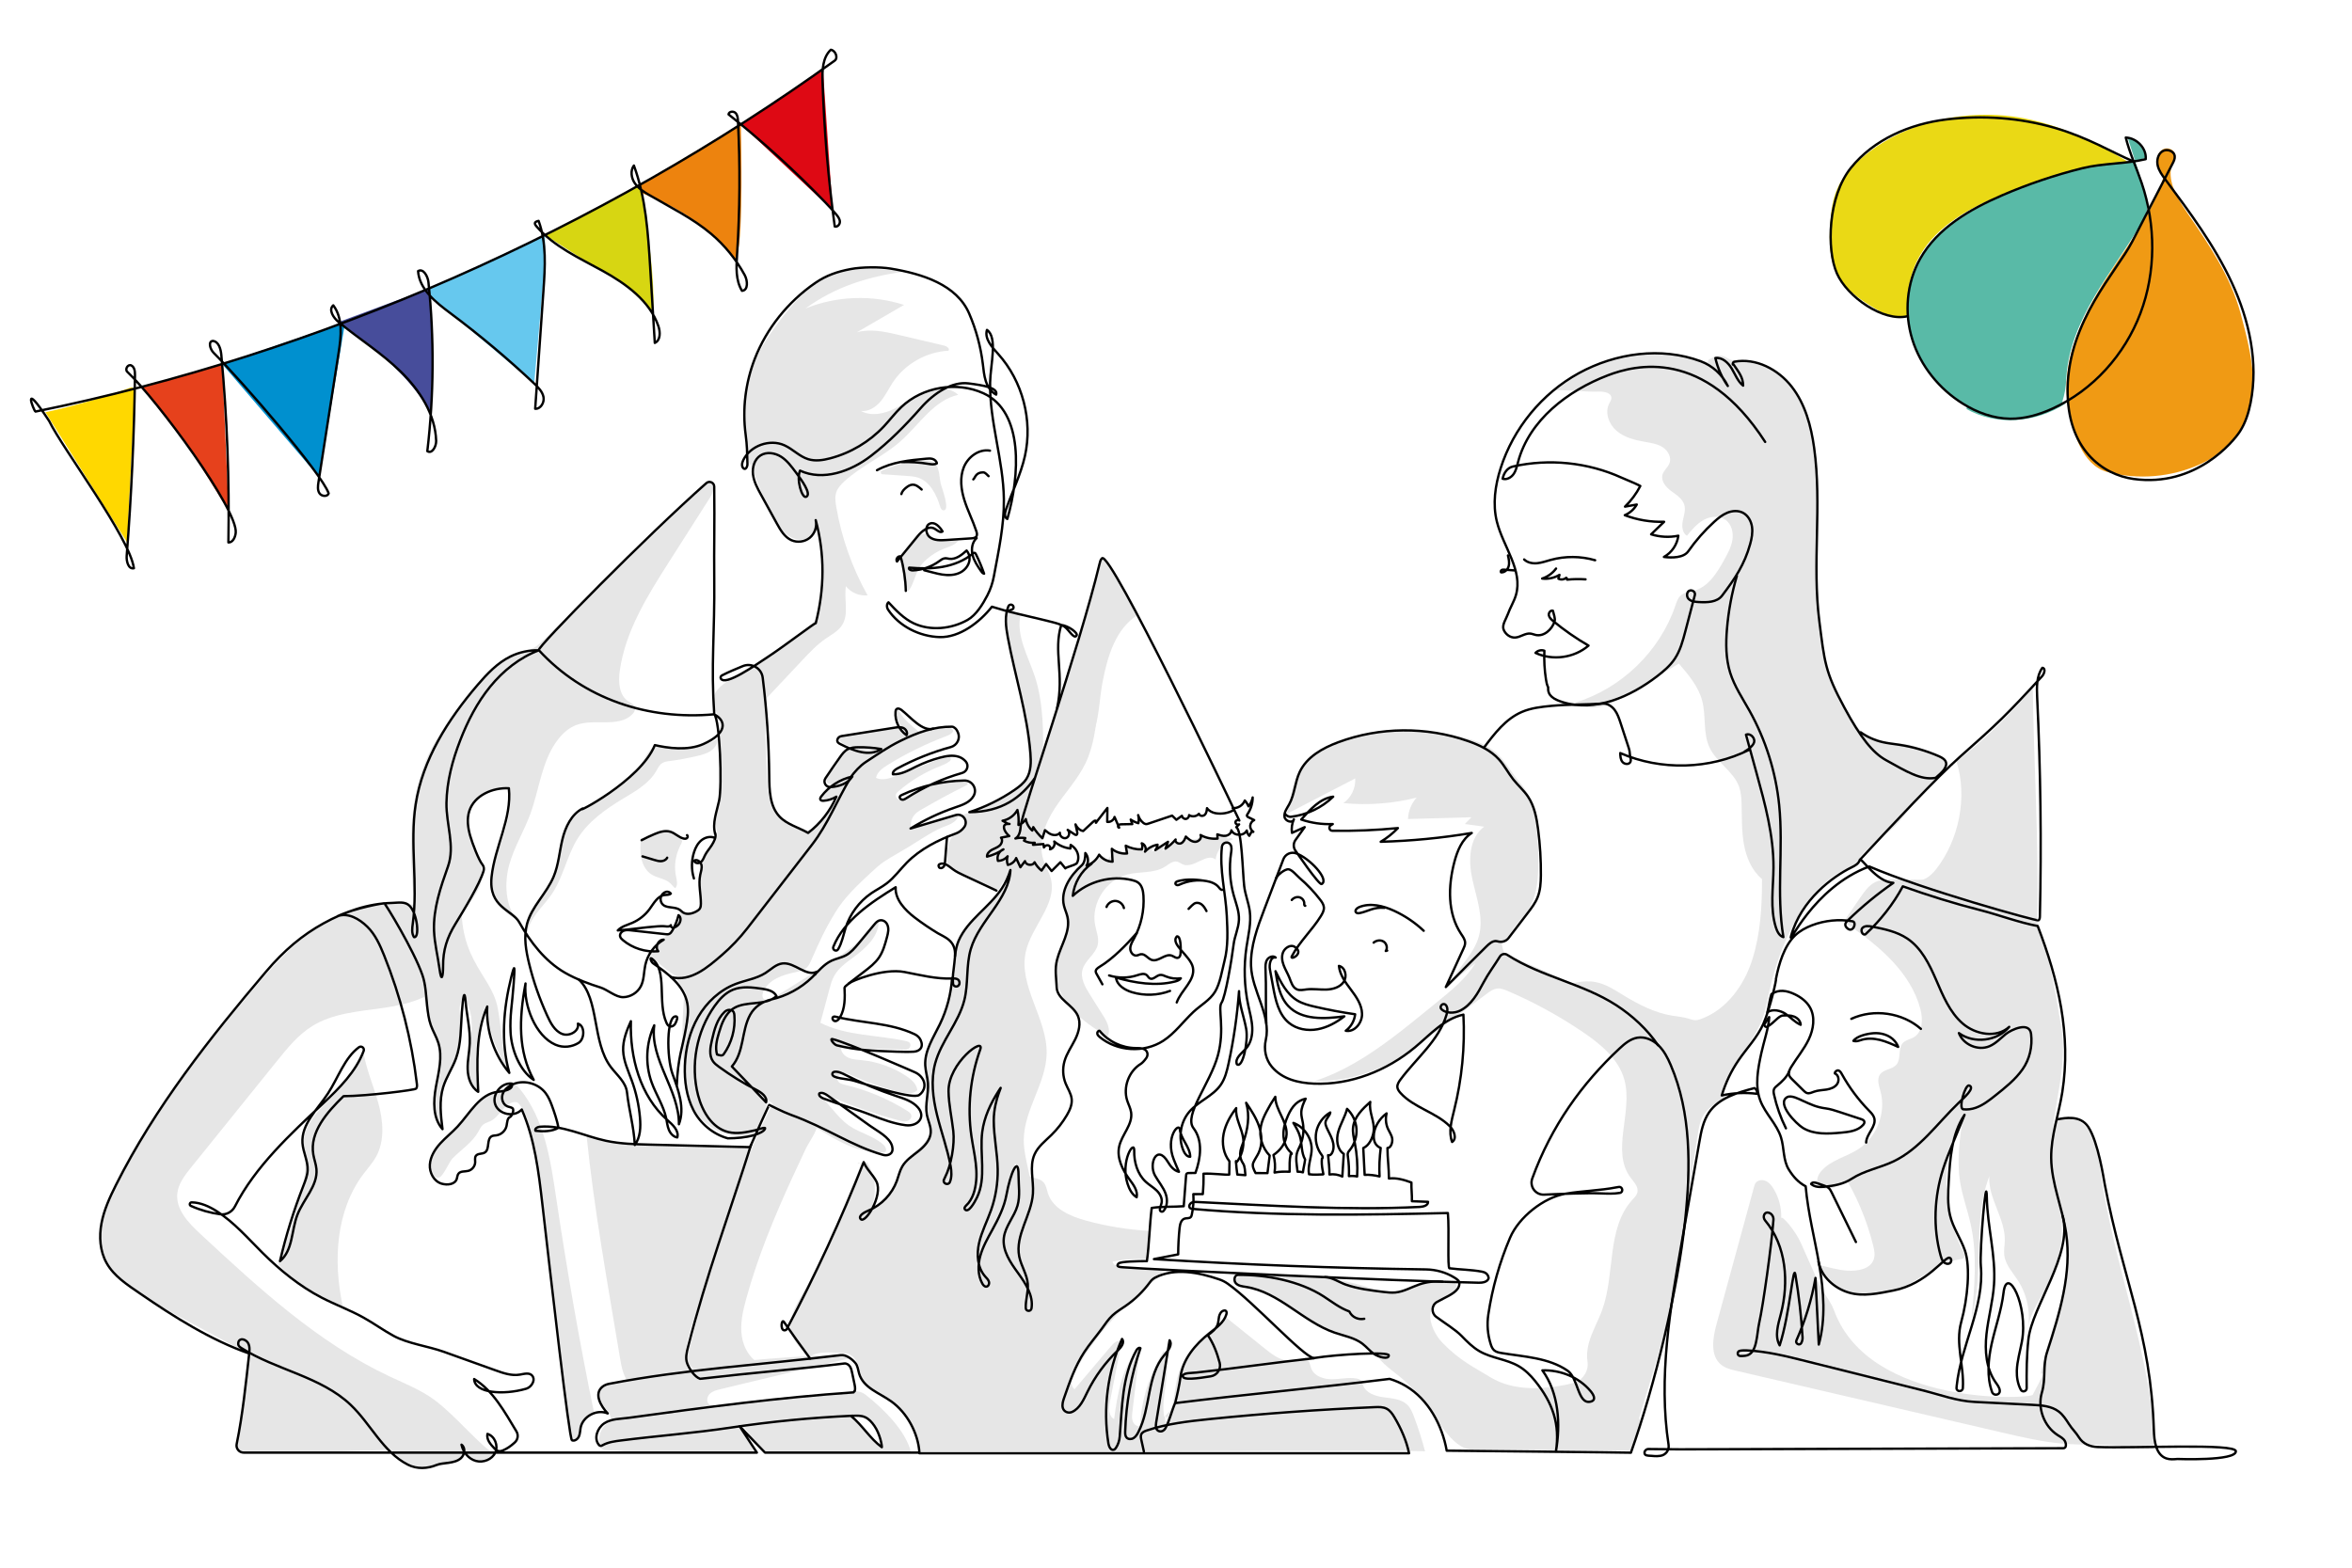 <?xml version="1.0" encoding="utf-8"?>
<!-- Generator: Adobe Illustrator 24.1.0, SVG Export Plug-In . SVG Version: 6.00 Build 0)  -->
<svg version="1.0" xmlns="http://www.w3.org/2000/svg" xmlns:xlink="http://www.w3.org/1999/xlink" x="0px" y="0px"
	 viewBox="0 0 900 600" style="enable-background:new 0 0 900 600;" xml:space="preserve">
<style type="text/css">
	.st0{fill:#D53119;}
	.st1{fill:#DF862C;}
	.st2{fill:#DFCF33;}
	.st3{fill:#018AC7;}
	.st4{fill:#028AC8;}
	.st5{fill:#5B4085;}
	.st6{fill:#E6E6E6;}
	.st7{fill:#EACE62;}
	.st8{fill:#D1E8B2;}
	.st9{fill:#B0E1B7;}
	.st10{fill:#DCE9B0;}
	.st11{fill:#FBD000;}
	.st12{fill:#D3E5C0;}
	.st13{fill:#9691C1;}
	.st14{fill:#EE7F00;}
	.st15{fill:#DE151C;}
	.st16{fill:#CCECF9;}
	.st17{fill:#898989;}
	.st18{fill:#F8D32B;}
	.st19{fill:#94C23B;}
	.st20{fill:#F15A24;}
	.st21{fill:#F14B94;}
	.st22{fill:#FBB03B;}
	.st23{fill:#99DDD8;}
	.st24{fill:none;}
	.st25{fill:#66CBEF;}
	.st26{fill:#8888D1;}
	.st27{fill:#FF1D25;}
	.st28{fill:#FFD800;}
	.st29{fill:#E6411C;}
	.st30{fill:#0090CF;}
	.st31{fill:#474D9B;}
	.st32{fill:#66C8EE;}
	.st33{fill:#D7D612;}
	.st34{fill:#ED830E;}
	.st35{fill:#DE0914;}
	.st36{fill:#EAD915;}
	.st37{fill:#59BAA7;}
	.st38{fill:#F09A14;}
	.st39{fill:none;stroke:#000000;stroke-width:0.9;stroke-linecap:round;stroke-miterlimit:10;}
	.st40{fill:none;stroke:#000000;stroke-width:0.9;stroke-linecap:round;stroke-linejoin:round;stroke-miterlimit:10;}
	.st41{fill:none;stroke:#000000;stroke-width:0.872;stroke-linecap:round;stroke-linejoin:round;stroke-miterlimit:10;}
</style>
<g id="Images">
</g>
<g id="Shading">
	<path class="st6" d="M207.94,244.97c-1.19,1.14-2.4,2.3-3.85,3.07c-1.77,0.94-3.78,1.27-5.7,1.85
		c-8.62,2.61-14.67,10.15-20.16,17.29c-5.31,6.9-10.66,13.87-14.32,21.76c-8.75,18.85-6.99,40.67-5.06,61.36
		c0.24,2.61-2.34,6.54-0.45,8.35c0.76-1.92,6.05-5.48,7.77-6.62c0.11,6.76,1.52,14.67,2.43,21.13c-1.4-8.28,3-16.45,7.28-22.63
		c3.31-4.78,8-9.14,8.59-14.93c0.73-7.23-5.32-13.67-5.32-20.94c0-7.66,8.09-14.22,15.58-12.63c1.23,5.73-0.21,11.66-1.89,17.28
		c-1.68,5.61-4.73,10.47-4.73,16.33c-0.01,7.36,4.47,14.31,9.95,16.39c-4.86-4.98-5.07-14.41-3.19-21.11
		c1.88-6.7,5.6-12.73,8.01-19.26c3.56-9.64,4.38-20.6,10.69-28.71c1.82-2.35,4.13-4.41,6.91-5.46c6.88-2.6,15.89,1.1,21.27-3.91
		c0.86-0.8,1.58-2,1.16-3.1c-0.38-1-1.51-1.43-2.41-2.01c-3.65-2.32-3.95-7.5-3.34-11.78c2.17-15.27,10.66-28.79,18.95-41.8
		c5.2-8.17,10.41-16.33,15.61-24.5c1.54-2.42,2.13-6.68-1.78-5.42c-2.2,0.71-6.01,6.23-7.83,7.98c-6.09,5.85-12.18,11.7-18.27,17.54
		C231.86,222,219.9,233.48,207.94,244.97z"/>
	<path class="st6" d="M233.3,303.87c-6.11,3.8-13.56,6.58-16.81,12.99c-1.88,3.71-1.98,8.02-2.83,12.08
		c-0.88,4.2-2.59,8.22-5.01,11.76c-1.76,2.57-3.89,4.9-5.42,7.62c-1.53,2.72-2.42,6.01-1.45,8.97c0.7-5.94,5.94-10.1,9.32-15.03
		c4.43-6.46,5.76-14.61,9.89-21.26c4.1-6.6,10.67-11.26,17.32-15.27c4.81-2.9,9.99-5.78,12.8-10.64c0.61-1.07,1.14-2.26,2.16-2.95
		c0.87-0.6,1.97-0.74,3.02-0.88c3.57-0.47,7.11-1.13,10.62-1.96c1.88-0.44,3.8-0.97,5.35-2.12c1.55-1.16,2.65-3.1,2.28-5
		c0.35,1.79-10.2,4.17-11.45,4.32c-3.44,0.42-9.76-2.11-12.52-0.96c-2.58,1.08-5.08,7.37-7.02,9.6
		C240.58,298.53,237.12,301.49,233.3,303.87z"/>
	<path class="st6" d="M155.6,345.07c-11.66-0.15-23.34,3.13-33.22,9.33c-10.78,6.77-19.14,16.7-27.31,26.46
		c-19.89,23.76-40.01,47.89-52.83,76.1c-2.84,6.24-5.35,13.08-4.1,19.82c2.03,10.98,12.92,17.66,22.74,22.96
		c9.43,5.08,18.86,10.16,28.28,15.23c3.68,1.98,7.53,4.01,11.71,4.15c7.24,6.45,17.23,6.5,25.58,11.43
		c9.86,5.82,15.47,16.67,23.58,24.74c2.39,2.38,5.1,4.57,8.32,5.56c3.71,1.14,7.69,0.58,11.53,0c4.23-0.63,7.81-2.73,7.49-7
		c1.32,3.99,6.18,7.65,12.11,2.73c-5.39-2.73-14.83-14.53-23.18-20.74c-5.18-3.85-11.27-6.25-17.12-8.99
		c-27.56-12.94-50.34-33.99-72.64-54.72c-4.46-4.15-9.3-9.23-8.7-15.29c0.38-3.82,2.89-7.05,5.3-10.04
		c10.98-13.61,21.95-27.22,32.93-40.82c3.97-4.93,8.05-9.95,13.43-13.28c7.85-4.86,17.46-5.57,26.6-6.85s18.87-3.67,24.87-10.68
		c6.2-7.25,6.85-18.14,3.38-27.03c-0.68-1.73-1.59-3.52-3.21-4.42C166.03,340.87,159.64,349.31,155.6,345.07z"/>
	<path class="st6" d="M168.78,408.28c-0.25,3.98-1.72,7.79-2.31,11.74s-0.1,8.44,2.85,11.13c-1.82-5.03-0.81-10.62,0.63-15.77
		c1.43-5.15,5.83-8.98,5.63-14.32c-0.12-3.08,1.11-5.59,0.87-8.66c-0.4-5.09-1.52-6.89,1.06-11.28c3.77,7.47,3.18,10.73,2.47,19.07
		c-0.27,3.16-0.87,6.32-0.65,9.49c0.22,3.17,1.41,6.46,3.99,8.3c-2.27-11.06-1.36-22.76,2.57-33.34c0.96,9.42,4.19,18.61,9.36,26.55
		c-3.38-7.93-3.17-16.87-4.78-25.35c-2.63-13.88-17.46-18.9-13.1-49.19c0.68,1.12-5.86,17.75-6.22,19.02
		c-0.82,2.92-1.78,5.79-2.88,8.62c-1.7,4.37-5.22,9.03-5.85,13.69C161.01,388.32,169.43,397.83,168.78,408.28z"/>
	<path class="st6" d="M224.44,434.52c2.83,28.02,8.18,57.48,12.82,85.26c0.52,3.09,1.09,6.3,2.89,8.87
		c7.86-0.52,15.67-1.83,23.27-3.89c-2.8-8.72,1.64-18.23,4.63-26.89c6.8-19.67,12.29-39.2,19.36-58.77
		c-2.7,1.05-4.18-0.33-7.07-0.24C246.39,439.95,224.52,435.6,224.44,434.52z"/>
	<path class="st6" d="M116.12,437.04c-0.14,2.68,0.63,5.31,0.77,7.99c0.16,3.02-0.48,6.01-1.18,8.95
		c-2.3,9.65-5.26,19.14-8.85,28.38c-0.17,0.44-0.35,0.92-0.25,1.39c0.09,0.44,0.4,0.79,0.71,1.11c6.49,6.89,14.77,12.08,23.8,14.92
		c-3.69-17.21-2.62-36.5,8-50.53c1.63-2.15,3.46-4.15,4.77-6.51c3.44-6.19,2.73-13.87,0.84-20.69c-1.9-6.83-4.88-13.39-5.8-20.41
		c-2.01,7.41-7.1,13.41-12.44,18.72C121.97,424.85,116.47,430.26,116.12,437.04z"/>
	<path class="st6" d="M156.96,553.03c-1.56-1.45-3.13-2.9-4.7-4.34c-15.06-13.89-30.39-27.97-48.7-37.18
		c-1.88-0.95-4.27-1.81-5.96-0.55c-1.01,0.75-1.42,2.05-1.73,3.27c-0.89,3.55-1.35,7.19-1.81,10.83c-1.1,8.67-2.2,17.33-3.3,26
		c-0.14,1.13-0.28,2.3,0.1,3.37s1.45,1.77,2.59,1.76c21.25-0.24,42.39-0.67,64.93-1.69C157.83,554.26,156.97,553.63,156.96,553.03z"
		/>
	<path class="st6" d="M173.21,443.3c3.34-3.38,7.55-6.06,9.86-10.21c0.52-0.94,0.96-1.96,1.79-2.65c0.85-0.7,1.99-0.94,2.97-1.44
		c1.9-0.96,3.15-2.81,4.57-4.39c1.43-1.58,3.45-3.31,5.49-2.71c0.83,0.24,3.44,4.26,4.08,7.24c7.01,32.29,9.48,65.48,13.6,98.42
		c1.13,9.06,2.65,23.34,3.3,23.66c2.76,0.08,2.99-2.59,3.59-5.79c0.54-2.88,2.11-3.68,4.89-4.59c-5.6-27.05-10.43-54.89-14.5-82.21
		c-2.19-14.7-4.5-30.25-13.86-41.79c-0.88-1.08-2.1-2.23-3.46-1.94c-0.69,0.14-1.25,0.63-1.84,1.02c-1.56,1.05-3.45,1.48-5.14,2.3
		c-2.64,1.28-4.71,3.48-6.71,5.62c-3.85,4.11-7.69,8.23-11.54,12.34c-2.25,2.4-4.59,4.98-5.24,8.2c-0.34,1.67,0.28,7.09,2.98,6.29
		C169.61,450.22,171.85,444.69,173.21,443.3z"/>
	<path class="st6" d="M345.88,103.93c-9.54-1.14-19.59-2.2-28.41,1.6c-7.06,3.04-12.5,8.87-17.29,14.88
		c-7.99,10.03-15.01,21.63-15.68,34.44c-0.22,4.21,0.26,8.42,0.73,12.61c0.28,2.48,0.56,4.96,0.84,7.44
		c0.13,1.18,0.38,2.55,1.43,3.12c2.28,6.97,5.03,13.82,8.62,20.22c1.32,2.36,2.81,4.71,4.95,6.36s5.08,2.5,7.61,1.56
		s4.26-4.04,3.17-6.52c3.77,12.21,3.87,25.54,0.29,37.81c-9.64,8.2-19.56,15.48-30.66,21.56c-2.54,1.39-5.18,2.79-6.99,5.05
		c-1.81,2.26-2.55,5.66-0.92,8.05c0.99,0.19,1.17,3.07,2.15,3.26c-0.26,4.42,0.28,6.16,0.01,10.58
		c10.38-11.04,20.76-22.09,31.14-33.13c2.85-3.04,5.74-6.1,9.17-8.46c2.21-1.52,4.71-2.82,6.17-5.07c2.75-4.26,0.67-9.92,1.48-14.92
		c1.94,2.46,5.19,3.82,8.3,3.48c-5.88-10.49-9.96-21.98-11.99-33.83c-0.32-1.88-0.59-3.85,0.02-5.66c0.57-1.66,1.82-2.99,3.11-4.18
		c6.53-5.96,14.96-9.52,21.57-15.4c7.13-6.34,12.65-15.62,21.96-17.67c-3.28-3.04-8.49-2.87-12.65-1.21
		c-4.15,1.66-7.71,4.52-11.71,6.51c-4,1.99-8.94,3.03-12.86,0.88c2.89,0.32,5.65-1.44,7.53-3.67c1.87-2.22,3.1-4.91,4.71-7.33
		c4.68-7.04,12.82-11.65,21.26-12.06c0.63-0.81-0.65-1.72-1.64-1.96c-5.79-1.36-11.58-2.72-17.36-4.08
		c-5.28-1.24-10.83-2.48-16.06-1.02c6.02-3.49,12.03-6.99,18.05-10.48c-12.23-3.96-25.85-3.46-37.75,1.39
		C319.76,109.7,331.74,106.03,345.88,103.93z"/>
	<path class="st6" d="M360.87,195.3c-0.63-0.1-0.93-0.82-1.12-1.43c-1.43-4.57-3.81-9.46-8.34-11.02c-1.44-0.5-2.98-0.61-4.5-0.71
		c-3.21-0.22-6.42-0.44-9.63-0.66c-0.11-0.29-0.22-0.57-0.32-0.86c-0.35-0.93,17.49-6.91,20.86-3.2c1.7,1.87,1.64,5.27,2.11,7.58
		C360.16,186.14,363.96,195.78,360.87,195.3z"/>
	<path class="st6" d="M258.7,335.5c0.33,1.53,0.78,3.36-0.34,4.45c-0.71-0.52-1.2-1.28-1.84-1.88c-1.95-1.84-4.98-1.96-7.24-3.4
		c-2.15-1.36-3.42-3.82-3.91-6.32c-0.49-2.5-0.29-5.08-0.09-7.62c2.1,0.12,4.01-1.09,5.9-2.03c1.89-0.93,4.26-1.57,6.02-0.41
		c0.62,0.42,1.1,1.02,1.69,1.48c3.32,2.6,2.05,1.72,0.51,5.99C258.27,328.87,258.01,332.28,258.7,335.5z"/>
	<path class="st6" d="M366.87,206.74c-1.23,1.82-3.56,2.43-5.6,3.23c-2.43,0.95-4.69,2.33-6.64,4.06c-1.15,1.02-2.21,2.18-2.99,3.5
		c-1.5,2.55-1.95,5.65-3.62,8.09c-0.16,0.24-0.36,0.48-0.64,0.56c-0.71,0.19-1.12-0.76-1.23-1.48c-0.47-3.21-0.95-6.41-1.42-9.62
		c-0.05-0.33-0.1-0.66-0.03-0.98c0.09-0.4,0.34-0.74,0.59-1.06c2.19-2.86,4.99-8.91,8.76-8.67c1.26,0.08,3.15,1.69,4.58,1.99
		C361.22,206.89,364.23,206.62,366.87,206.74z"/>
	<path class="st6" d="M258.57,374.43c4.08-0.02,8.14-1.14,11.66-3.21c5.13-3.02,8.88-7.86,12.5-12.59
		c8.79-11.47,17.57-22.94,26.36-34.41c3.66-4.78,7.34-9.59,10.16-14.91c2.16-4.08,3.82-8.44,6.38-12.27
		c8.25-12.37,22.73-16.3,37.37-18.93c0.9,0.55,2.18,1.28,1.53,2.12c-0.65,0.83-1.7,1.23-2.69,1.61c-7.73,2.93-15.18,6.6-22.21,10.95
		c-1.93,1.2-4,2.69-4.42,4.92c2.4,1.16,5.24,0.2,7.72-0.76l19.38-7.51c1.18-0.46,2.09,1.11,1.1,1.89c-1.04,0.82-2.42,1.42-3.65,1.9
		c-5.86,2.27-11.32,5.57-16.06,9.7c-0.5,0.44-1.02,0.92-0.91,1.72c0.12,0.87,0.9,1.49,1.77,1.6c1.34,0.16,2.52-0.64,3.63-1.35
		c5.83-3.74,12.69-5.87,19.61-6.1c1.11-0.04,2.64,0.42,2.46,1.52c-6.24,3.09-12.36,6.4-18.37,9.92c-2.71,1.59-3.77,4.02-3.26,7.12
		l18-5.65c0.16,2.18-2.29,3.52-4.34,4.28c-5.02,1.87-8.01,4.07-14.51,8.09c-2.73,1.69-6.59,3.77-9.27,5.54
		c-1.96,1.29-3.69,2.9-5.41,4.51c-4.95,4.61-9.96,9.29-13.47,15.07c-4.22,6.96-6.01,11.09-9.31,18.53c-0.43,0.97-0.91,1.96-1.7,2.68
		c-1.15,1.05-2.77,1.37-4.3,1.68c-4.8,0.98-10.09,2.79-12.16,7.23c-0.53,1.14-0.74,2.72,0.59,3.34c0.74,0.35,1.63,0.22,2.33-0.22
		l16.62-10.36c4.68-2.92,9.37-5.84,13.76-9.18c4.11-3.13,8.01-6.69,10.7-11.1c0.66,6.14-4.78,11.06-9.77,14.71
		c-2.76,2.02-5.63,4.11-7.26,7.12c-0.83,1.53-1.28,3.23-1.74,4.91c-1.16,4.3-2.31,8.61-3.47,12.91c9.99,5.07,21.79,4.57,32.73,6.99
		c0.77,0.17,1.64,0.42,1.72,1.44c0.08,1.06-0.87,1.91-1.94,1.87l-24.66-0.86c-0.06,1.75,1.35,3.26,2.95,3.95
		c1.61,0.69,3.4,0.76,5.14,0.93c6.02,0.61,11.88,2.7,16.92,6.05c1.98,1.31,3.98,3.07,4.25,5.42c-1.78,1.73-4.67,1.32-7.07,0.7
		c-6.05-1.56-11.97-3.64-17.66-6.21c-1.41-0.64-2.93-1.33-4.47-0.71c-0.92,0.37-1.56,1.31-1.35,2.27c0.27,1.2,1.58,1.59,2.71,1.85
		c8.48,1.99,16.62,5.4,24,10.03c0.64,0.4,1.33,0.89,1.51,1.63c0.25,1.01-0.63,2.01-1.63,2.28c-1,0.27-2.06,0.01-3.06-0.26
		c-10.22-2.73-20.21-6.32-29.84-10.7c-0.09-0.22-0.93-0.31-0.97-0.08c-0.04,0.23,0.12,0.44,0.28,0.62c0.87,1.02,1.75,2.04,2.62,3.06
		c0.85,0.99,1.71,1.98,2.56,2.97c1.92,2.23,3.87,4.48,6.29,6.15c4.16,2.88,9.5,3.92,13.19,7.37c0.82,0.77,1.41,2.35,0.38,2.79
		c-0.26,0.11-0.55,0.1-0.83,0.08c-1.14-0.07-2.27-0.14-3.41-0.21c-11.03-0.69-20.82-9.34-30.72-14.26
		c-4.01-1.99-8.05-4.01-11.49-6.87c-2.11-1.76-3.97-3.82-6.24-5.38c-4.21-2.9-9.9-4.17-12.43-8.61c-2.39-4.18-0.94-9.43,0.74-13.93
		c1-2.67,2.77-5.8,5.62-5.63c1.25,0.08,2.27-1.61,3.27-2.31c0.73-0.51,1.17-1.4,1.02-2.28c-0.22-1.33-1.44-1.72-2.55-1.81
		c-2.7-0.22-5.32,0.87-7.81,1.93c-3.29,1.4-6.58,2.81-9.88,4.21c-0.3-2.29-0.62-4.65-1.8-6.63c-1.27-2.14-3.58-4.05-3.23-6.51
		C258.55,374.06,258.84,373.18,258.57,374.43z"/>
	<path class="st6" d="M280.79,395.22c-1.63,3.49-3.15,7.4-2.07,11.1c0.81,2.77,2.94,4.91,5,6.93c3.04,2.98,6.17,6.03,10.07,7.74
		c-0.84,3.2-1.84,6.36-3.01,9.46c-0.42,1.1-0.88,2.25-1.78,3.01c-0.91,0.77-2.13,1.04-3.31,1.18c-7.56,0.91-15.49-2.84-19.59-9.25
		c-3.22-5.04-4.06-11.21-4.5-17.17c-0.62-8.37-0.6-16.78,0.04-25.15c0.05-0.66,0.11-1.35,0.41-1.94c0.48-0.98,1.5-1.55,2.46-2.06
		c7.23-3.86,14.53-7.59,21.89-11.19c-0.7,0.31,1.58,12.15,1.18,13.93C286.59,386.34,282.77,390.99,280.79,395.22z"/>
	<path class="st6" d="M293.47,297.05c0.11,2.89,0.22,5.82,1.04,8.6c1.69,5.72,6.52,10.4,12.3,11.9c0.9,0.23,1.85,0.39,2.75,0.18
		c1.03-0.25,1.88-0.96,2.67-1.67c3.61-3.28,6.68-7.15,9.07-11.4c1.81,3.36,3.62,6.71,5.43,10.07c0.43,0.79,0.87,1.64,0.81,2.54
		c-0.04,0.61-0.31,1.17-0.58,1.72c-9.52,19.33-25.97,34.28-42.88,47.63c-6.08,4.8-13.27,9.72-20.9,8.38
		c-5.87-1.03-10.41-5.53-14.55-9.81c1.37-3.12,4.28-5.21,6.81-7.49s4.92-5.29,4.63-8.69c1.89,0.9,4.26,1.34,5.98,0.15
		c2.64-1.82,1.94-5.79,1.6-8.98c-0.57-5.45,0.91-11.09,4.09-15.56c1.24-1.73,2.79-3.5,2.74-5.63c-0.02-0.83-0.29-1.63-0.44-2.44
		c-0.39-2.21,0.17-4.47,0.61-6.68c1.35-6.66,1.73-13.52,1.12-20.28c-0.14-1.55-0.33-3.12-0.04-4.65c0.38-2,1.56-3.74,2.76-5.39
		c3.56-4.9,8.02-11.57,13.19-14.8c2.33,2.75,1.04,12.29,1.18,16.02C293.06,286.19,293.27,291.62,293.47,297.05z"/>
	<path class="st6" d="M344.16,272.38c-0.22-0.38-0.66-0.83-1.02-0.58c-0.12,0.08-0.19,0.23-0.24,0.37
		c-0.38,1.13,0.14,2.34,0.64,3.42c0.89,1.91,1.79,3.82,2.68,5.73c0.1,0.22,0.22,0.45,0.42,0.58c0.24,0.15,0.54,0.12,0.82,0.07
		c1.48-0.24,3.32-0.73,4.06-1.98C348.72,277.67,346.06,275.6,344.16,272.38z"/>
	<path class="st6" d="M324.66,286.57c2.82-0.93,11.14-1.76,13.09-0.79c2.92,1.45-4.47,8.33-6.12,10.44
		c-1.9,2.43-3.83,4.93-4.76,7.86c-0.07,0.23-0.15,0.48-0.33,0.64c-0.18,0.16-0.43,0.21-0.67,0.25c-3.89,0.66-7.83,1-11.77,1.02
		c0.89-2.34,2.3-4.47,4.1-6.2c-0.94,0.73-2.31-0.6-2.12-1.77c0.19-1.17,1.19-2,2.05-2.83c1.24-1.21,2.27-2.62,3.04-4.18
		c0.76-1.53,1.35-3.31,2.83-4.18C324.15,286.76,324.38,286.66,324.66,286.57z"/>
	<path class="st6" d="M327.13,285.89c-2.15-0.26-4.54-0.69-5.8-2.46c-0.12-0.16-0.22-0.34-0.24-0.54c-0.04-0.61,0.71-0.91,1.32-1.02
		c7.03-1.28,14.12-2.23,21.21-3.09c1.25-0.15,2.69-0.24,3.6,0.63c1.09,1.04,0.8,2.87,0.13,4.22c-1.67,3.37-5.67,6.16-9.51,5.82
		C340.99,285.91,328.86,286.1,327.13,285.89z"/>
	<path class="st6" d="M421.76,213.82c-0.31,6.13-2.42,12-4.46,17.79c-9.73,27.55-18.53,55.44-26.38,83.59
		c-0.31-1.31-0.62-2.61-0.93-3.92c-1.26,1.27-2.77,2.29-4.41,3c-0.41,2.06,0.15,4.29,1.5,5.9c-0.38-1.11-1.9,0.18-2.34,1.27
		c-0.98,2.43-3.05,4.39-5.54,5.22c1.75,0.39,3.66,0.02,5.14-1c-0.63,0.98-0.9,2.19-0.75,3.35c1.04-0.58,2.09-1.16,3.13-1.75
		c-0.08,0.68-0.14,1.41,0.2,2.01c0.34,0.6,1.25,0.9,1.72,0.4c-0.96,3.79-2.67,7.39-5.02,10.52c-3.14,4.2-6.96,7.8-10.48,11.69
		c-2.37,2.62-4.77,5.3-6.22,8.52c-1.77,3.94-1.97,8.38-2.45,12.67c-0.62,5.56-1.78,11.11-4.1,16.19c-1.41,3.09-3.24,5.98-4.44,9.15
		c-2.67,7.05-2.04,14.87-1.38,22.38c0.27,2.99,0.55,6.06,1.79,8.79c1.22,2.68,3.29,4.91,4.52,7.59c2.07,4.55,1.45,9.82,0.76,14.77
		c0.5,0.8,1.6-0.31,1.81-1.23c1.71-7.62,2.05-15.53,1.02-23.27c-0.61-4.6-1.71-9.24-0.96-13.82c1.1-6.69,6.49-12.47,13.09-14.03
		c-6.51,8.85-5.83,20.92-4.51,31.83c1.31,10.91,2.8,22.69-2.57,32.28c3.55-2.9,5.16-7.6,5.64-12.16c0.48-4.56,0.01-9.17,0.26-13.75
		c0.43-7.88,3.06-15.63,7.52-22.14c-5.01,11.73,0.24,24.28-1.25,36.95c-1.41,11.99-9.25,23.37-6.87,35.2
		c0.41,2.01,2.19,4.43,3.97,3.42c-1.84-4.14-2.91-8.79-1.98-13.24c0.72-3.45,2.57-6.53,4.17-9.66c3.72-7.26,6.26-15.13,7.48-23.19
		c1.64,4.11,2.71,8.15,1.6,12.43c-1.87,7.21-7.58,14.17-5.22,21.23c0.77,2.31,2.34,4.24,3.64,6.29c3.02,4.74,4.72,10.32,4.86,15.95
		c3.76-8.73-4.5-18.43-3.15-27.84c0.62-4.28,3.18-8.05,4.13-12.27c1.82-8.14-2.61-16.39-2.55-24.73
		c0.09-11.47,8.57-21.59,8.76-33.06c0.22-13.36-10.87-25.75-8-38.8c2.17-9.86,12.08-18.28,9.6-28.06c-0.63-2.5-2.05-4.72-2.85-7.18
		c-2.15-6.66,0.59-13.94,4.41-19.8c3.82-5.86,8.77-11.02,11.77-17.33c3.14-6.59,3.96-14.01,4.61-21.28
		C421.77,251.67,421.76,232.91,421.76,213.82z"/>
	<path class="st6" d="M421.89,261.1c1.87-9.87,5.03-20.65,13.63-25.83c-3.67-7.74-8.31-15.02-13.78-21.61
		c-2.6,9.63-5.2,19.25-7.79,28.88c-0.86,3.2-1.74,6.49-1.46,9.79c0.4,4.73,3.1,8.91,4.67,13.39c1.53,4.37,0.6,9.16,1.81,13.24
		C420.63,273.38,420.79,266.9,421.89,261.1z"/>
	<path class="st6" d="M416.88,329.65c-6.17,2.79-10.25,9.62-9.81,16.37c0.19,2.83,1.09,5.61,1.04,8.44
		c-0.1,5.17-3.32,9.79-4.05,14.9c-0.85,5.9,1.76,11.88,5.66,16.4c3.89,4.52,8.98,7.81,14,11.03c1.53-2.43-0.01-5.56-1.54-7.99
		c-1.71-2.72-3.42-5.44-5.13-8.16c-1.82-2.9-3.72-6.24-2.83-9.54c0.97-3.63,5-5.85,5.83-9.51c0.56-2.5-0.51-5.04-1-7.56
		c-1.61-8.25,4.1-17.25,12.24-19.32c4.84-1.23,10.32-0.34,14.53-3.02c1.43-0.91,2.9-2.27,4.56-1.92c0.86,0.18,1.56,0.8,2.37,1.12
		c4.12,1.6,9.09-4.75,12.44-1.88c0.3-3.6,3.08-6.85,6.59-7.7c-0.32-0.66-1.36-0.78-1.83-0.22c-1.41-1.4-2.79-1.08-4.73-0.66
		c-1.94,0.42-4.42,0.49-5.42-1.22c-0.74,2.37-4.59,2.81-5.85,0.68c-0.8,1.28-1.86,2.4-3.08,3.29c-0.67-0.38-0.96-1.33-0.62-2.02
		c-1.59,1.77-3.45,3.31-5.48,4.55c0.34-0.79,0.5-1.66,0.47-2.52c-1.33,1.16-2.85,2.09-4.48,2.77c0.21-0.82,0.41-1.63,0.62-2.45
		c-1.09,1.04-2.36,1.9-3.74,2.52c-0.29-1.04-0.57-2.08-0.86-3.11c0.15,1.28-1.21,2.32-2.5,2.33c-1.29,0.02-2.46-0.67-3.56-1.34
		c-0.23,0.86-0.45,1.71-0.68,2.57c-1.11-1.54-3.88-1.35-4.75,0.34c-0.49,0.94-1.19,2.45-2.04,1.82c-0.21-0.15-0.31-0.41-0.49-0.61
		C421.22,326.28,418.42,331.4,416.88,329.65z"/>
	<path class="st6" d="M285.56,497.01c-1.3,4.71-2.43,9.62-1.7,14.45c0.73,4.83,3.73,9.61,8.38,11.11c-7.7,0.44-15.4,0.89-23.1,1.33
		c-1.97,0.11-4.3,0.07-5.45-1.54c-0.98-1.37-0.62-3.26-0.22-4.9c1.7-6.84,3.46-13.67,5.29-20.48c7.8-28.99,16.93-57.93,32.01-83.88
		c3.73,3.62,12.56,11.47,12.07,17.14c-0.25,2.9-3.29,6.87-4.53,9.48c-1.78,3.75-3.54,7.51-5.27,11.28
		C296.21,465.92,289.92,481.16,285.56,497.01z"/>
	<path class="st6" d="M231.4,555.07c-3.33-2.26-2.43-7.96,0.92-10.18c0.54-0.36,1.17-0.71,1.39-1.32c0.16-0.45,0.06-0.94-0.09-1.39
		c-0.72-2.12-2.49-3.69-3.63-5.62c-1.15-1.92-1.46-4.79,0.37-6.09c0.84-0.59,1.91-0.69,2.93-0.79c9.44-0.93,18.62-3.52,27.92-5.39
		c16.69-3.36,33.75-4.4,50.74-5.44c4.48-0.27,9.11-0.53,13.34,0.96c-16.58,3.92-33.15,7.88-49.7,11.89
		c-1.45,0.35-2.98,0.74-4.03,1.8c-1.05,1.06-1.36,3-0.23,3.97c0.87,0.75,2.16,0.63,3.3,0.48c14.33-1.96,28.31-3.87,42.76-4.28
		c6.36-0.18,10.22-2.73,13.95,0.22c6.71,5.3,15.34,13.74,17.29,22.06c-2.22-0.07-8.31,0-10.81,0.02c-0.76-3.32-1.27-7-3.11-9.86
		c-1.84-2.87-4.96-5.15-8.36-5.04c2.74,5.2,6.58,9.29,11.29,12.8c-0.98,0.21,1.45,1.99,0.45,2.08c-2.86,0.26-7.51,0.11-10.17,0
		c-5.6-0.23-11.11,0.23-16.71,0c-2.84-0.12-7.64,0-8.72,0c-3.5,0.01-8.06,0.99-10.79-1.1c-3.2-2.45-5.11-6.47-7.66-9.58
		c2.02,3.27,3.44,6.91,4.2,10.68c-7.35,0-10.49,0.02-18.25,0c-7.49-0.02-16.12,0.17-23.61,0.01c-5.24-0.11-9.27-0.81-14.51-0.92
		c-0.91-0.02-2.18-0.59-1.77-1.4C229,553.69,232.51,555.02,231.4,555.07z"/>
	<path class="st6" d="M385.35,232.97c-1.34,8.86,1.57,17.73,3.72,26.44c3,12.16,4.57,24.67,4.65,37.2
		c-6.91,7.57-15.71,12.6-25.62,15.24c1.95,0.75,2.46,3.79,0.87,5.14c-0.66,0.56-1.52,0.81-2.29,1.21c-4.21,2.2-4.54,7.99-4.31,12.74
		c5.88,4.51,12.71,7.79,19.91,9.57c3.28-8.11,7.93-4.37,10.5-12.73c5.67-18.4,9.28-50.36,3.28-68.65c-2.59-7.9-7.34-15.8-5.55-23.92
		C388.59,234.65,387.27,233.51,385.35,232.97z"/>
	<path class="st6" d="M497.78,294.11c-3.41,5.04-3.63,11.62-5.45,17.43l26.25-13.61c0.24,3.64-1.54,7.35-4.54,9.44
		c9.37,0.91,18.9,0.19,28.04-2.1c-2.01,2.23-3.21,5.18-3.31,8.19l24.28-0.68l-2.53,2.59l7.39,1.03c-5.89,4.37-6.07,13.12-4.48,20.28
		s4.4,14.53,2.48,21.6c-1.91,7.04-8.06,12.06-11.4,18.54l10.14-8.27c-3.58,5.85-9.01,10.3-14.34,14.63
		c-1.49,1.22-2.99,2.43-4.48,3.65c-4.34,3.53-8.69,7.07-13.17,10.43c-9.11,6.84-18.88,13.04-29.73,16.53
		c9.98,0.15,19.98-2.24,28.8-6.89c5.51-2.91,10.53-6.65,15.52-10.38c7.21-5.39,14.43-10.78,21.64-16.17
		c1.22-0.91,2.53-1.86,4.05-2.02c1.39-0.14,2.76,0.41,4.04,0.96c9.99,4.29,19.57,9.53,28.58,15.62
		c6.88,4.65,13.83,10.37,16.02,18.38c3.37,12.33-5.29,27.26,2.4,37.47c1.26,1.68,3.01,3.44,2.59,5.5c-0.24,1.18-1.17,2.08-1.98,2.97
		c-9.89,10.92-6.5,28.2-11.49,42.06c-1.57,4.36-4,8.42-5.18,12.9c-0.59,2.24-0.81,4.69-0.46,6.98c0.5,3.33-1.47,6.48-4.5,7.96
		c-2.77,1.35-4.72,3.49-4.2,6.75c0.47,2.93,2.78,5.22,5.66,5.94l20.9,5.23c0.49,0.12,1.14,0.18,1.37-0.27
		c0.23-0.45-0.83-0.72-0.64-0.25c11.08-36.68,20.62-64.52,19.02-97.89c-0.29-6.02-0.55-12.54-1.25-18.53
		c-0.78-6.75-1.58-13.55-3.59-20.05c-2.29-7.4-9.52-16.95-15.83-21.45c-9.16-6.53-19.89-11.1-30.18-15.59
		c-5.5-2.39-11-4.79-16.49-7.18c-0.78-0.34-1.6-0.71-2.11-1.4c-1.13-1.53-0.48-4.26-2.2-5.07c0.2,0.52,0.41,1.04,0.61,1.56
		c0.99,0.72,1.48-0.95,2.36-1.85c0.87-0.88,1.59-1.87,2.24-2.92c1.69-2.75,4.18-4.91,5.97-7.59c3.13-4.7,3.85-10.58,4.01-16.23
		c0.22-7.49-0.36-15.01-1.75-22.38c-0.73-3.92-2.65-7.49-5.3-10.47c-2.96-3.33-5.07-7.61-8.39-10.77
		c-4.5-4.29-10.77-6.12-16.87-7.34c-10.3-2.06-20.96-2.79-31.3-0.94S501.91,288.01,497.78,294.11z"/>
	<path class="st6" d="M602.97,529.14c-10.75,2.67-23.32,3.73-32.75-2.08c-6.03-3.72-11.44-6.13-18.25-13.12
		c-2.64-2.71-5.07-7.42-4.63-11.18c0.4-3.46,4.03-5.43,7.16-6.96c1.6-0.78,3.47-2.25,2.85-3.92c-0.5-1.34-2.25-1.63-3.69-1.62
		c-4.46,0.05-8.91,0.91-13.07,2.54c-2.08,0.82-4.13,1.83-6.36,2.09c-2.95,0.34-5.87-0.7-8.7-1.61c-8.96-2.88-18.29-4.61-27.68-5.14
		c-6.97-0.39-13.96-0.13-20.94,0.14c-1.89,0.07-4.25,0.48-4.77,2.3c3.31,2.42,7.62,2.83,11.51,4.13
		c8.23,2.74,14.53,9.44,22.36,13.19c7.26,3.48,16.23,4.73,21.03,11.2c3.14,4.23,7.65,6.57,11.39,10.28
		c2.49,2.47,4.99,4.95,7.13,7.73c2.64,3.44,4.71,7.3,7.43,10.68c2.72,3.38,6.24,7.03,10.58,7.07c20.28,0.15,40.01,0.41,60.33,0.42
		c1.64-6.77,3.73-5.49,3.67-11.46c-0.01-1.19-4.08-8.62-4.95-9.44c-0.65-0.61-1.58-0.77-2.46-0.9
		C613.39,532.46,609.63,527.48,602.97,529.14z"/>
	<path class="st6" d="M351.62,555.62c-1-9.38-7.09-18.07-15.57-22.21c-1.48-0.72-3.07-1.34-4.24-2.51
		c-1.93-1.92-2.31-4.85-3.09-7.46c-0.78-2.61-2.58-5.43-5.31-5.5c-4.49-0.11-10.14-1.19-13.76,1.46c-2.58-2.77-5.7-5.32-6.8-8.93
		c-1.55-5.09,1.39-10.35,4.03-14.97c8.89-15.53,15.56-32.2,22.21-48.81c0.17-0.44,0.35-0.94,0.12-1.35
		c-0.22-0.41-1.03-0.39-1.03,0.08c0.72-0.27,2.87-0.31,3.59-0.58c3.41,5.21,3.96,12.17,1.42,17.86c4.13-2.37,7.48-6.08,9.41-10.44
		c1-2.26,1.63-4.7,2.97-6.77c1.75-2.72,4.53-4.57,6.86-6.81c2.33-2.24,4.35-5.31,3.81-8.49c-0.2-1.21-0.77-2.35-0.87-3.57
		c-0.12-1.42,0.39-2.82,0.9-4.16c4.91-12.84,11.48-26.07,23.33-33.04c2.47,8.13,4.94,16.27,7.41,24.4c0.34,1.11,0.68,2.25,0.67,3.41
		c-0.02,2.73-1.91,5.02-3.21,7.42c-2.55,4.72-2.85,10.59-0.8,15.55c2.05,4.96,6.41,8.9,11.55,10.44c1.45,0.43,3.04,0.74,4.07,1.85
		c1.04,1.11,1.22,2.74,1.69,4.19c1.93,6.01,8.66,8.88,14.75,10.53c7.84,2.12,15.91,3.42,24.02,3.89c0.43,3.61,0.13,7.31-0.87,10.81
		c-4.39-0.18-8.8,0.12-13.13,0.88c0.15,1.52,2.1,2.02,3.62,2.14c5.31,0.41,10.63,0.82,15.94,1.23c0.75-0.38-0.5,0.25-0.66,1.07
		s-0.89,1.39-1.56,1.9c-12.78,9.55-23.6,21.71-31.61,35.5c-1.3,2.24-2.36,5.5-0.3,7.07c4.63-5.47,9.27-10.94,13.9-16.41
		c1.08-1.27,2.65-2.68,4.19-2.03c-1.51,7.71-3.02,15.41-4.53,23.12c-0.48,2.44-0.63,5.6,1.58,6.73c1.34-9.86,3.01-20.44,9.93-27.6
		c-0.98,8.3-1.96,16.59-2.94,24.89c-0.14,1.19-0.28,2.44,0.14,3.57c0.41,1.13,1.56,2.09,2.74,1.86c0.59-10.18,3.77-20.21,9.14-28.88
		c3.34,7.85-1.35,16.94,0.16,25.35c1.04-1.08,2.09-2.15,3.13-3.23c-0.79,1.48-1.58,2.97-2.37,4.45c0.45-0.5,0.19-1.44-0.45-1.64
		c0.15,4.47,0.3,8.94,0.45,13.4C412.48,556.02,381.76,555.29,351.62,555.62z"/>
	<path class="st6" d="M437.71,555.5c-1.2-1.91,5.21-5.14,6.1-7.21c0.88-2.08,2.28-3.9,3.26-5.93c2.54-5.23,2.21-11.38,3.96-16.93
		c2.84-9.02,10.74-15.36,18.22-21.14c4.91,3.95,9.83,7.9,14.74,11.84c2.5,2.01,5.15,4.08,8.32,4.57c2.28,0.35,4.59-0.17,6.84-0.68
		c0.43-1.1,0.69-0.37,1.4,0.58c0.71,0.95,0.8,2.21,1.26,3.3c1.22,2.89,4.79,4,7.92,3.98c3.14-0.02,6.29-0.83,9.38-0.28
		c0.58,0.1,1.18,0.27,1.59,0.68c0.5,0.5,0.63,1.25,0.87,1.91c1.14,3.02,4.77,4.18,7.97,4.6s6.75,0.64,9.03,2.92
		c1.21,1.21,1.88,2.85,2.48,4.45c1.65,4.37,3.08,8.83,4.26,13.35C545.33,554.94,437.71,555.5,437.71,555.5z"/>
	<path class="st6" d="M595.21,149.39c5.25-0.2,11.53,0.69,16.78,0.49c1.96-0.07,4.63,0.49,4.62,2.45c-0.01,0.78-0.49,1.45-0.85,2.14
		c-1.78,3.48-0.11,7.94,2.87,10.46c2.98,2.52,6.94,3.51,10.79,4.18c2.36,0.41,4.81,0.76,6.82,2.06s3.44,3.86,2.61,6.1
		c-0.6,1.62-2.22,2.74-2.69,4.41c-0.68,2.4,1.28,4.73,3.28,6.22c2,1.49,4.37,2.92,5.07,5.32c0.58,2.01-0.2,4.12-0.59,6.17
		c-0.4,2.05-0.21,4.58,1.58,5.67c1.89-2.3,3.84-4.66,6.45-6.09c2.61-1.43,6.07-1.73,8.44,0.07c2.21,1.67,2.95,4.76,2.54,7.5
		s-1.77,5.23-3.12,7.66c-2.72,4.92-5.96,10.27-11.36,11.82c-1.83,0.53-3.9,0.62-5.32,1.89c-1.09,0.98-1.55,2.45-2.02,3.83
		c-5.95,17.57-20.77,31.88-38.54,37.22c2.98,2.08,6.96,2.27,10.48,1.36c3.52-0.91,6.69-2.8,9.81-4.66
		c6.52-3.9,13.04-7.8,19.56-11.69c3.69,4.28,7.48,8.76,8.92,14.21c1.57,5.92,0.22,12.53,2.88,18.04c2.73,5.67,9.19,9.03,11.28,14.97
		c0.72,2.03,0.85,4.22,0.92,6.38c0.16,5.15-0.02,10.35,0.87,15.42c0.89,5.08,3,10.15,6.95,13.46c0.03,10.43-0.58,20.82-3.7,30.77
		c-3.13,9.95-9.94,19.31-19.77,22.82c-0.62,0.22-1.26,0.42-1.91,0.43c-0.98,0.02-1.91-0.37-2.85-0.65c-1.97-0.6-4.05-0.74-6.09-1.08
		c-6.75-1.11-12.97-4.31-18.8-7.88c-3.31-2.02-6.64-4.22-10.44-4.97c-4.97-0.98-10.05,0.62-14.86,2.2
		c20.17,11.12,33.51,31.06,42.93,52.08c5.21,11.61,9.24,24.66,5.88,36.94c1.66-10.86,3.32-21.72,4.98-32.58
		c0.41-2.72,0.86-5.52,2.32-7.85c1.85-2.95,5.06-4.71,8.13-6.35c-1.89-2.47-0.23-5.99,1.44-8.61c2.35-3.69,4.7-7.37,7.05-11.06
		c2.19-3.43,4.4-6.9,5.82-10.71c1.25-3.34,1.87-6.87,2.64-10.35c2.73-12.42,7.44-24.57,15.07-34.75c3.95-5.27,8.85-10.09,15-12.46
		c2.14-0.83,4.92-2.06,4.64-4.35c4.5-5.41,11.44-9.01,15.82-14.52c5.78-7.28,10.56-12.38,16.06-17.88c1.04-1.04,1.58-2.14,1.12-3.55
		c-0.49-1.49-2.65-2.78-4.14-3.29c-3.6-1.22-7.7-3.6-11.47-4.06c-6.1-0.74-13.37-0.92-17.5-5.47c-8.36-9.22-11.66-20.15-13.86-31.96
		s-2.3-23.9-2.39-35.91c-0.06-7.52-0.11-15.05-0.17-22.57c-0.09-12.02-0.34-24.66-6.38-35.05c-2.52-4.34-3.46-7.2-7.32-10.4
		c-3.86-3.2-10.38-4.92-15.44-5.09c-0.99-0.03-2.12-0.32-3.11-0.45c-1.1-0.14-2-0.92-3.03-1.35c-1.57-0.66-3.48-0.43-4.86,0.57
		c-0.46,0.33-1.39,0.41-1.38,0.97c0.02,1.34-2.01,0.09-2.99-0.21C642.19,135.28,620.48,129.98,595.21,149.39z"/>
	<path class="st6" d="M748.66,291.43c11.29-8.77,21.57-18.84,30.56-29.95c-0.47,0.1-0.94,0.2-1.4,0.3
		c0.36,30.39,2.44,60.42,1.75,90.8c-3.61-4.03-10.33-3.29-15.62-4.42c-7.05-1.49-13.08-6.49-20.23-7.39
		c-4.19-0.53-9.61-0.26-11.25-4.14c3.05,1.3,6.31-1.3,8.35-3.91C749.63,321.48,752.96,305.05,748.66,291.43z"/>
	<path class="st6" d="M740.77,336.84c-5.19-0.1-10.38-0.2-15.57-0.31c-2.59-0.05-5.29-0.08-7.61,1.07
		c-2.48,1.22-4.15,3.59-5.71,5.86c-1.7,2.48-3.41,4.96-5.11,7.44c-0.3,0.44-0.62,0.92-0.6,1.45c0.02,0.8,0.75,1.37,1.41,1.83
		c11.78,8.11,23.55,18.12,27.25,31.94c1.03,3.87,0.95,8.84-2.5,10.87c-1.35,0.79-3.06,1-4.15,2.13c-2.05,2.14-0.59,6.1-2.51,8.36
		c-1.59,1.87-4.81,1.71-6.25,3.69c-1.34,1.84-0.43,4.37,0.17,6.56c2.18,8.11-1.37,17.43-8.4,22.02c-4.65,3.04-10.64,4.21-14.25,8.43
		c-1.22,1.42-2.1,3.49-1.22,5.14c0.76,1.43,2.61,1.97,4.21,1.74s3.04-1.08,4.46-1.85c8.67-4.66,18.63-6.89,26.67-12.58
		c4-2.83,7.4-6.43,10.76-10c3.26-3.46,6.53-6.93,9.79-10.39c-1.55,0.55-1.89,2.86-0.84,4.13c1.05,1.27,2.96,1.54,4.54,1.09
		c1.58-0.45,2.93-1.48,4.23-2.49c7.2-5.59,14.65-11.49,18.6-19.7c1.57-3.27,2.14-7.98-0.96-9.86c-1.94-1.17-4.49-0.6-6.45,0.53
		c-1.96,1.14-3.59,2.78-5.56,3.89c-5.11,2.89-12.25,1.46-15.84-3.18c4.8,3.11,11.25,3.48,16.37,0.94
		c-3.82,1.37-8.19-0.06-11.33-2.63c-3.14-2.56-5.3-6.11-7.4-9.58c-5.9-9.77-11.8-19.53-17.7-29.3c2.82-6.12,5.34-12.36,9.87-17.36
		c0.29-0.32,0.6-0.65,1.02-0.76C740.55,335.86,740.7,336.41,740.77,336.84z"/>
	<path class="st6" d="M705.07,448.92c5.28,8.55,9.24,17.91,11.68,27.66c0.45,1.8,0.85,3.74,0.22,5.49
		c-1.32,3.68-6.13,4.48-10.03,4.26c-3.26-0.18-7.6-1.41-10.78-2.15c3.57,10.55,17.75,13.25,27.33,10.45
		c9.45-2.76,16.74-11.29,26.49-12.66c0.53-0.07,1.12-0.15,1.48-0.55c0.63-0.68,0.19-1.76-0.25-2.58
		c-8.6-15.95-8.57-36.24,0.07-52.17c-1.3,8.48-2.6,17.13-1.25,25.61c0.88,5.58,2.89,10.91,4.09,16.42
		c2.57,11.76,1.43,23.97,0.28,35.95c5.08-17.64,0.21-37.29,6.81-54.42c-0.48,8.53,6.2,16.18,5.94,24.72
		c-0.06,1.81-0.43,3.61-0.21,5.41c0.44,3.73,3.26,6.66,5.29,9.82c3.5,5.44,4.86,12.22,3.7,18.58c0.83-6.65,5.32-12.16,8.35-18.13
		c4.42-8.73,5.79-18.96,3.82-28.54c-0.7-3.42-1.82-6.75-2.5-10.18c-3.86-19.39,6.4-39.41,3.14-58.91
		c-2.05-12.26-4.04-24.35-7.8-36.2c-2.03-6.4-4.44-12.77-5.1-19.46c-12-1.13-24.61-1.3-36.51,0.64c-2.71,0.44-5.49,0.99-7.78,2.5
		c-3.72,2.45-5.48,6.93-7.01,11.12c-0.41,1.13-0.83,2.32-0.63,3.51c0.13,0.79,0.53,1.5,0.92,2.2c4.5,7.94,9.48,15.65,12.99,24.07
		s5.49,17.78,3.64,26.71c-1.02,4.94-3.19,9.59-5.82,13.89C728.39,433.81,717.83,443.52,705.07,448.92z"/>
	<path class="st6" d="M786.77,428.22c4.61-2.17,10.31,0.77,13.03,5.09c2.72,4.32,3.26,9.6,3.93,14.65
		c4.73,35.59,19.39,69.62,20.84,105.49c0-0.12-0.98,1.22-0.98,1.1c-7.11-0.02-12.74-1.59-19.85-1.6c-5-0.01-10-0.03-14.97-0.48
		c-7.64-0.7-15.13-2.44-22.6-4.18c-5.96-1.39-11.93-2.77-17.89-4.16c-27.96-6.5-55.91-13-83.87-19.49
		c-2.02-0.47-4.11-0.97-5.74-2.26c-4.35-3.43-3.31-10.17-1.85-15.51c4.8-17.56,9.59-35.12,14.39-52.68
		c0.12-0.44,0.24-0.89,0.48-1.28c0.77-1.25,2.58-1.53,3.93-0.95c1.35,0.58,2.31,1.81,3.07,3.06c2.02,3.35,3.04,7.3,2.9,11.22
		c0.13-1.39,5.38,4.66,7.5,9.44c2.3,5.18,4.6,10.37,6.91,15.55c1.6,3.6,4.44,6.56,5.79,10.26c13.57,37.03,75.31,33.95,76.05,32.32
		c0.19-0.41,4.11-7.59,3.86-7.96c-0.25-0.38-1.05-0.12-0.85,0.28c1.65-10.01,5.87-19.64,8.02-29.55c2.15-9.92,2.98-20.5-0.52-30.02
		c-1.9-5.19-5.05-9.96-6.1-15.39C780.77,443.5,783.92,435.5,786.77,428.22z"/>
	<path class="st28" d="M16.96,157.1c10.63,16.94,21.25,33.88,31.88,50.82c0.19,0.3,0.37,0.73,0.11,0.98
		c-0.26,0.25-0.63-0.43-0.28-0.38c0.76-19.98,2.16-39.74,2.92-59.72c-0.98-0.17-0.69-0.79-1.63-0.45
		c-10.6,3.87-21.46,7.02-32.49,9.41C16.86,157.9,17.41,157.54,16.96,157.1z"/>
	<polygon class="st29" points="54.33,148.26 85.01,139.32 87.51,195.48 72.48,171.53 	"/>
	<polygon class="st30" points="132.07,123.26 122.16,182.67 85.01,139.32 	"/>
	<path class="st31" d="M129.55,123.26l34.64-12.87l1.33,24.24l-0.7,24.24C164.82,158.87,159.93,144.18,129.55,123.26z"/>
	<polygon class="st32" points="208.54,89.95 208.54,100.49 204.41,146.79 164.82,113.48 164.19,110.39 	"/>
	<path class="st33" d="M244.84,70.74c0,0,6.37,32.79,5.05,49.61c0,0-6.06-10.3-23.7-19.08l-17.65-11.33L244.84,70.74z"/>
	<path class="st34" d="M283.48,47.59c0,0,1.14,43.08-1.45,49.81l-0.16,2.9c0,0-9.85-16.58-36.29-26.36l-0.75-3.2L283.48,47.59z"/>
	<polygon class="st35" points="314.9,26.42 318.6,80.48 283.48,47.59 	"/>
	<path class="st36" d="M730.18,121.27c-0.71-7.36,0.23-14.98,3.49-21.62c5.79-11.78,17.94-19,30.01-24.15
		c16.34-6.97,33.77-11.39,51.46-13.06c-15.69-9.57-32.67-17.51-51.02-18.43c-18.35-0.91-37.32,4.28-51.37,16.12
		c-3.96,3.34-7.56,7.25-9.66,11.98c-1.93,4.36-2.5,9.2-2.79,13.96c-0.42,6.8-0.24,14,3.21,19.87c2.85,4.85,7.62,8.23,12.39,11.21
		c3.46,2.16,7.22,4.26,11.3,4.29c0.37,0,0.81-0.05,0.99-0.37S730.4,120.98,730.18,121.27z"/>
	<path class="st37" d="M816.72,61.76c-19.58,0.6-38.66,6.87-56.11,15.76c-10.77,5.49-21.5,12.5-27.04,23.24
		c-4.81,9.33-5.03,20.72-1.37,30.56c3.66,9.84,11.01,18.1,19.91,23.66c0.67,0.42,0.64,1.93,0.07,1.39
		c11.68,6.78,26.75,5.54,38.06-1.84c-0.38-0.21-0.77-0.43-1.15-0.64c1.03-3.04,1.4-5.75,1.57-8.95c0.56-11.13,5.1-21.7,10.72-31.33
		c5.62-9.62,12.37-18.55,17.97-28.18c1.02-1.76,2.03-3.6,2.31-5.61c0.35-2.47-0.42-4.96-1.18-7.34c-2.11-6.62-4.23-13.24-6.34-19.87
		c3.6,0.9,6.46,4.23,6.79,7.92C819.29,60.62,818.35,61.71,816.72,61.76z"/>
	<path class="st38" d="M827.86,67.86c-1.03-1.72-2.09-3.5-2.37-5.48c-0.28-1.99,0.41-4.25,2.17-5.23c1.75-0.98,4.46,0.08,4.61,2.08
		c0.07,1.02-0.47,1.96-0.85,2.91c-2.68,6.49,1.6,13.57,5.57,19.36c8.23,12,16.59,24.36,20.38,38.41c4.95,18.36,6.98,29.4,1.15,42.72
		c-1.75,4-6.07,7.79-9.38,10.63c-2.12,1.82-4.59,3.19-7.13,4.35c-11.03,5.05-23.83,6.15-35.56,3.06
		c-9.76-2.57-13.42-15.39-15.11-25.34c-2.68-15.84,4.23-31.7,12.55-45.44S823.2,83.23,827.86,67.86z"/>
</g>
<g id="Stroke">
	<path class="st40" d="M287.37,438.22c-7.97,25.29-17.17,50.1-24.04,77.11c-0.56,2.19-1.16,4.46-0.34,6.57
		c0.82,2.1,2.77,5.02,4.88,5.81c22.52-2.59,35.59-3.49,55.2-5.86c0.85-0.1,1.69,0.42,2.16,1.14c0.47,0.72,0.66,1.58,0.84,2.42
		c0.29,1.4,0.58,2.8,0.88,4.2c0.19,0.93,0.39,1.91,0.12,2.82c-0.31-0.09-0.19,0.27-0.44,0.47c-28.23,1.93-56.68,5.69-86.06,9.74
		c-3.18,0.44-6.6,0.31-9.29,2.07s-4.17,5.79-2.12,8.26c0.16,0.2,0.36,0.39,0.61,0.42c0.27,0.04,0.52-0.11,0.76-0.24
		c2.16-1.21,4.69-1.54,7.15-1.85c13.93-1.77,28-2.82,41.89-4.91c15.45-2.32,31.01-3.84,46.62-4.54c1.62-0.07,3.3-0.13,4.79,0.52
		c1.52,0.66,2.65,1.98,3.6,3.34c2.13,3.04,2.94,7.48,2.86,8.18c-4.53-3.29-7.43-8.4-11.77-11.93"/>
	<path class="st40" d="M311.92,373.01c0.25-0.38,0.49-0.76,0.74-1.14c-4.16,2.11-8.54-3.62-13.18-3.14
		c-2.52,0.26-4.44,2.29-6.57,3.66c-3.42,2.19-7.61,2.74-11.41,4.2c-6.07,2.32-11.1,7.02-14.36,12.64
		c-3.26,5.63-4.82,12.14-5.07,18.64c-0.22,5.82,0.61,11.79,3.26,16.98c2.65,5.19,7.56,9.29,13.18,10.82
		c3.41-0.03,6.84-0.29,10.11-1.24c1.14-0.33,4.29-1.51,4.13-2.69c-0.59-0.28-3.05,0.69-3.69,0.83c-3.43,0.77-7,1.54-10.41,0.69
		c-6.19-1.54-9.93-7.91-11.53-14.08c-2.98-11.58-0.6-24.43,6.34-34.16c1.84-2.59,4.09-5.03,7.03-6.23c3.45-1.4,7.34-0.9,11.02-0.38
		c2.16,0.31,4.66,0.85,5.61,2.82c-4.27,3.95-11.63,1.59-16.51,4.76c-3.09,2.01-4.47,5.77-5.51,9.3c-0.8,2.7-1.51,5.59-0.72,8.3
		c0.96,0.28,1.97,0.7,2.55-0.12c3.03-4.28,4.51-9.64,4.09-14.87c-0.06-0.81-0.19-1.68-1.31-2.01c-0.84-0.25-1.75,0.04-2.39,0.64
		c-2.98,2.81-3.98,6.91-4.89,10.83c-0.64,2.73-1.21,5.86,0.41,8.15c0.6,0.85,1.44,1.48,2.28,2.09c4.52,3.3,9.29,6.24,14.27,8.81
		c1.96,1.01,4.3,2.65,3.77,4.79c-4.37-4.58-8.74-9.16-13.11-13.73c2.3-2.62,3.29-6.12,4-9.54c0.74-3.51,1.29-7.14,3.03-10.29
		c1.68-3.03,4.68-5.04,8.05-5.81c5.84-1.34,11.3-4.29,15.6-8.45c2.36-2.28,4.47-4.98,7.45-6.38c1.79-0.84,3.8-1.15,5.54-2.09
		c1.93-1.04,3.38-2.78,4.79-4.47c1.98-2.39,3.96-4.78,5.94-7.17c0.81-0.98,1.75-2.03,3.21-1.71c0.8,0.18,1.46,0.77,1.82,1.51
		c0.79,1.62,0.34,3.36-0.1,5.01c-0.71,2.65-1.45,5.35-2.98,7.63c-1.51,2.23-3.69,3.91-5.84,5.55c-2.44,1.86-7.41,5.64-7.4,5.94
		c0.19,3.92,0.25,8.09-1.73,11.48c-0.41,0.7-1.03,1.43-1.84,1.43s-1.42-1.25-0.71-1.64c0.31-0.17,0.69-0.09,1.04-0.01
		c10.08,2.49,20.59,2.2,30.08,6.67c0.99,0.47,1.84,1.24,2.29,2.24c1.24,2.71-0.32,4.29-2.62,4.44c-1.77,0.12-4.77,0.06-6.54,0
		c-9.16-0.33-15.31-0.54-22.89-2.42c-1.17-0.29-2.88-2.67-1.7-2.4c5.52,1.25,31.19,12.54,31.19,12.54c0.92,0.37,1.78,0.89,2.46,1.6
		c2.56,2.68,1.65,5.79-0.44,7.25c-2.36,1.65-17.65-3.19-24.84-5.42c-2.8-0.87-8.57-0.83-8.41-2.61c0.14-1.53,2.77-0.79,4.13-0.09
		c6.55,3.36,13.37,6.22,20.36,8.54c3,0.99,6.19,1.99,8.27,4.37c3.16,3.61,0.02,7.38-4.74,6.78c-4.41-0.56-8.93-2.24-13.2-3.92
		c-5.96-2.34-12.22-4.05-18.21-6.3c-0.89-0.33-1.95-1.09-1.59-1.97c1.09-0.52,2.33,0.21,3.31,0.91c5.36,3.84,10.72,7.68,16.09,11.52
		c2.85,2.04,7.48,4.33,8.43,7.7c0.34,1.23,0.34,2.73-1.26,3.35c-0.71,0.28-1.5,0.26-2.23,0.05c-12.29-3.53-21.16-10.23-35.36-15.37
		c-2.95-1.07-7.96-3.66-8.13-3.72s-5.19,11.22-7.37,16.15c-12.79-0.32-25.57-0.65-38.36-0.97c-5.64-0.14-11.31-0.29-16.82-1.48
		c-8.47-1.83-16.64-6.11-25.27-5.36c-0.9,0.08-2.1,0.78-1.63,1.55c2.81,0.33,6.37,0.31,8.79-1.16c-0.5-2.71-1.63-6.09-2.59-8.67
		c-0.6-1.61-1.29-3.21-2.33-4.59c-2.95-3.92-8.83-5.36-13.17-3.09c-1.53,0.8-2.9,2.08-3.36,3.74s0.24,3.69,1.82,4.38
		c0.62,0.27,1.32,0.32,1.9,0.65c1.12,0.62-0.3,3.26-0.7,3.4c-1.23,0.46-1.17,2.16-1.44,3.45c-0.39,1.84-2,3.35-3.86,3.62
		c-0.6,0.09-1.24,0.06-1.78,0.33c-2.11,1.05-0.68,4.97-2.67,6.24c-1.06,0.67-2.72,0.27-3.44,1.3c-0.48,0.69-0.23,1.62-0.26,2.46
		c-0.05,1.5-1.18,2.9-2.63,3.27c-1.31,0.34-2.98,0.01-3.78,1.1c-0.41,0.55-0.42,1.28-0.62,1.93c-0.67,2.21-3.64,2.53-5.85,1.86
		c-2.94-0.89-4.66-4.22-4.46-7.28s1.93-5.84,3.99-8.11c2.07-2.27,4.51-4.18,6.6-6.43c4.78-5.16,8.58-12.66,15.58-13.34
		c2.35-0.23,5.92-0.88,5.22-3.13c-4.08-0.5-7.8,4.24-6.33,8.09c1.46,3.84,7.39,4.91,10.11,1.82c4.97,11.33,6.45,23.83,7.87,36.12
		c3.45,29.85,10.28,90.09,11.34,90.5s2.23-0.47,2.67-1.51c0.45-1.04,0.42-2.22,0.64-3.33c0.87-4.39,6.27-7.21,10.37-5.44
		c-2.67-2.91-5.42-7.54-1.97-10.26c0.73-0.58,1.62-0.91,2.54-1.09c29.16-5.61,58.39-7.29,88.64-10.97c1.96-0.24,4.25,1.47,5.53,2.98
		c0.96,1.12,1.05,2.71,1.48,4.12c1.65,5.48,7.64,7.28,12.29,10.61c6.07,4.35,10.29,12.15,10.76,19.6h-59.08l-9.71-10.09l6.6,10.09
		H93.25c-1.73,0-3.04-1.58-2.69-3.28c2.33-11.35,3.53-23.19,4.8-34.66c0.21-1.87,0.28-4.08-1.56-5.09c-1.4-0.76-2.68-0.19-2.65,1.4
		c0.01,0.81,0.64,1.25,1.24,1.62c13.33,8.43,30.33,10.86,41.77,21.71c7.72,7.32,12.33,18,21.9,22.9c3.46,1.77,7.48,1.59,11.08,0.1
		c2.44-1.01,6.7-0.33,9.21-2.55c1.5-1.32,1.89-4.06,0.24-5.19c0.59,2.87,2.72,5.46,5.54,6.23c2.82,0.77,6.18-0.56,7.4-3.22
		s-0.21-6.3-3.01-7.13c-0.41,2.25,1.22,4.01,2.64,5.52c0.45,0.48,0.99,0.94,1.64,1.06c0.55,0.11,1.1-0.03,1.62-0.25
		c1.57-0.66,2.99-1.65,4.26-2.79l0.3-0.27c1.2-1.08,1.47-2.86,0.63-4.24c-4.45-7.36-8.93-15.64-16.18-20.03
		c0.2,5.48,11.22,6.21,19.83,3.73c1.28-0.37,2.35-1.42,2.78-2.74c0.25-0.75,0.16-1.61-0.34-2.23c-1.11-1.37-3.12-0.73-4.79-0.45
		c-3.12,0.53-6.26-0.55-9.23-1.62c-6.65-2.38-13.3-4.77-19.95-7.15c-5.8-2.08-13.74-3.12-19.15-6.08
		c-3.92-2.14-7.54-4.78-11.44-6.95c-5.16-2.88-10.74-4.92-15.99-7.63c-8.47-4.39-15.96-10.5-22.73-17.22
		c-5.55-5.52-10.75-11.53-17.32-15.79c-2.93-1.89-6.32-3.44-9.74-3.49c-0.77-0.01-1.02,1.04-0.32,1.35
		c3.58,1.61,7.39,2.69,11.28,3.21c2.3,0.31,4.52-0.92,5.58-3c7.79-15.29,21.24-27.68,33.77-39.44c6.21-5.83,12.54-12.19,15.49-20.07
		c0.42-1.12-0.86-2.12-1.82-1.41c-5.5,4.06-7.95,11.73-11.85,17.69c-3.98,6.08-10.23,11.71-9.75,18.96
		c0.24,3.54,2.14,6.88,1.98,10.42c-0.09,2.07-0.89,4.04-1.64,5.98c-3.66,9.37-6.66,19-8.94,28.8c4.96-4.07,4.35-11.7,6.65-17.69
		c2.3-6,7.87-11.13,7.3-17.54c-0.17-1.89-0.88-3.7-1.2-5.57c-1.48-8.61,5.31-16.22,11.56-22.33c9.13-0.05,27.37-2.36,27.78-2.88
		c0.42-0.52,0.36-1.26,0.28-1.93c-1.99-16.83-6.22-33.39-12.54-49.11c-1.59-3.96-3.39-7.98-6.44-10.96
		c-3.06-2.98-7.29-5.45-11.32-4.03c7.06-3.26,17.42-4.94,17.81-4.93s11.32,17.96,14.61,27.46c1.31,3.77,1.37,7.85,1.82,11.81
		c0.28,2.51,0.57,5.05,1.42,7.44c0.81,2.28,2.12,4.37,2.85,6.68c1.72,5.41,0.13,11.24-0.9,16.82c-1.02,5.59-1.25,11.99,2.51,16.25
		c-0.67-5.36-1.33-10.91,0.25-16.07c1.18-3.85,3.54-7.24,4.91-11.02c2.02-5.59,1.79-11.7,2.24-17.62s1.01-9.28,1.45-3.98
		c0.44,5.3,1.81,10.53,1.58,15.84c-0.14,3.31-0.91,6.59-0.81,9.9c0.09,3.31,1.26,6.86,4.04,8.66c-0.51-11.03-0.94-22.51,3.45-32.64
		c-0.5,9.12,2.58,18.39,8.45,25.39c-3.31-11.85-2.26-24.55,0.71-36.5c1.46-5.86,1.42-4.18,0.95,2.47
		c-0.57,8.08-1.5,11.95-1.18,18.48c0.32,6.53,3.4,14.63,8.85,18.24c-5.95-10.98-5.7-23-3.13-36.9c-0.76,8.33,3.77,20.09,11.44,23.43
		c3.13,1.36,6.44,0.81,8.85-0.68s2.5-6.64-0.24-7.37c0.62,2.85-3.24,4.99-5.97,3.95c-2.94-1.12-4.54-4.31-5.82-7.12
		c-2.88-6.33-5.2-12.91-6.85-19.67c-1.22-4.99-2.19-10.32-0.84-15.3c1.82-6.71,7.49-11.69,10.18-18.1c1.89-4.51,2.22-9.5,3.36-14.26
		c1.15-4.76,3.45-9.66,7.81-11.88c-3.87,2.62,22.03-10.47,27.57-24.23c4.84,1.13,12.58,2.26,18.58-0.41c8.97-4,9.01-8.75,4.15-11.38
		c-25.29,2.3-49.94-5.85-67.13-24.55c-0.89-0.97,41.75-44.2,64.12-63.94c1.16-1.02,2.98-0.2,3,1.34c0.19,15.2-0.12,23.01,0.01,35.03
		c0.23,21.2-1.3,33.15,0,52.11c2.22,2.37,3.04,27.41,1.88,32.96c-0.89,4.28-2.72,8.67-1.51,12.87c0.07,0.25-0.21-0.17,0.02-0.29
		c0.48,1.47-0.52,3.26-1.34,4.57s-1.89,2.46-2.58,3.84c-0.47,0.93-0.79,2.01-1.61,2.65c-0.82,0.65-2.38,0.43-2.52-0.6
		c1.09-0.65,2.52,0.45,2.78,1.69c0.26,1.24-0.22,2.5-0.48,3.74c-0.76,3.62,0.27,7.36,0.25,11.06c0,0.65-0.05,1.32-0.4,1.87
		c-0.32,0.5-0.85,0.82-1.37,1.11c-1.6,0.86-3.56,1.34-5.09,0.37c-0.4-0.25-0.71-0.62-1.09-0.91c-1.57-1.18-4-0.8-5.72-1.52
		c-1.12-0.47-1.77-1.55-1.74-2.76c0.05-2.09,2.51-3.72,3.91-2.03c-0.59,0.58-1.55,0.45-2.38,0.56c-2.7,0.33-4.15,3.2-5.76,5.39
		c-1.69,2.3-4.01,4.14-6.64,5.27c-1.92,0.83-4.1,1.34-5.52,2.88c5.04-0.34,10.19-1.22,15.23-1.56c0.96-0.06,1.93-0.13,2.89-0.01
		c0.79,0.09,1.77,0.22,2.2-0.44c-0.22,0.54,0.47,1.09,1.04,0.98c0.57-0.11,1.52-0.74,1.88-1.19c0.89-1.12,1.17-2.8,0-3.61
		c-0.5,2.1-1.32,4.12-2.42,5.98c-0.29,0.49-0.63,0.99-1.16,1.21c-0.43,0.17-0.91,0.13-1.38,0.08c-4.41-0.49-8.81-0.97-13.22-1.46
		c-0.92-0.1-1.89-0.2-2.76,0.13c-0.87,0.33-1.6,1.22-1.42,2.14c0.12,0.6,0.6,1.06,1.07,1.46c3.72,3.12,8.71,4.7,13.55,4.27
		c-1.41-1.53-0.01-4.53,2.07-4.42c-3.56,2.07-6.19,5.69-7.05,9.72c-0.58,2.69-0.42,5.58-1.66,8.03c-1.27,2.52-4.03,4.23-6.85,4.24
		c-2.83,0.01-5.94-2.86-8.64-3.71c-3.89-1.22-9.13-3.07-13.61-5.66c-7.61-4.41-13.18-11.66-17.49-19.33
		c-2.67-4.75-11.78-5.62-10.57-17.3c1.2-11.53,7.84-22.42,6.62-33.95c-6.24-0.32-13.18,2.72-15.13,8.65c-1,3.06-0.56,6.41,0.32,9.51
		c0.9,3.15,3.34,9.42,4.66,11c0.57,0.69,0.73,1.62,0.48,2.48c-1.52,5.08-7.44,14.83-10.76,20.23c-3.23,5.26-4.8,10.08-4.74,16.26
		c0.03,3.35-0.56,7-1.4,0.76c-0.64-4.78-1.87-9.49-2.06-14.3c-0.34-8.49,2.53-16.74,5.36-24.75c2.73-7.72-0.74-16.02-0.61-24.21
		c0.13-8.24,2.3-16.34,5.28-24.02c2.84-7.32,6.47-14.4,11.43-20.48c4.96-6.09,11.3-11.17,18.65-13.94
		c-3.74-0.1-7.51,0.72-10.86,2.37c-5.02,2.47-8.95,6.65-12.59,10.9c-11.31,13.21-21.05,28.53-23.69,45.72
		c-2.31,15.04,0.96,30.5-1.1,45.57c-0.24,1.77-0.52,3.72,0.46,5.22c2.21,0.49,1.36-8.86-1.65-11.94c-1.77-1.82-4.33-1.2-6.86-1.14
		c-9.17,0.22-18.08,3.38-26.11,7.81c-8.03,4.43-15.03,10.26-22.02,18.51c-21.65,25.52-42.37,51.74-57.4,81.63
		c-2.35,4.67-4.56,9.48-5.53,14.62c-0.97,5.14-0.62,10.68,1.94,15.24c2.84,5.08,7.99,8.36,12.79,11.66
		c12.96,8.92,27.11,17.85,41.79,22.98"/>
	<path class="st40" d="M324.9,376.33c0.98-0.85,12.98-5.89,21.22-4.31c6.04,1.16,12.1,2.72,18.24,2.49c0.76-0.03,1.6-0.07,2.21,0.4
		c0.63,0.48,0.79,1.48,0.33,2.13l-0.01,0.02c-0.65,0.92-2.12,0.53-2.21-0.59c-0.14-1.66-0.08-3.35,0.17-5
		c0.59-3.86,0.42-7.89,1.99-11.47c3.49-7.97,11.76-12.75,16.54-20.01c1.42-2.16,2.52-4.53,3.26-7.01
		c-0.55,11.32-11.93,19.34-15.15,30.2c-1.88,6.34-0.88,13.24-2.5,19.65c-2.17,8.61-8.81,15.54-11.13,24.11
		c-1.75,6.47-0.89,13.37,0.72,19.88c1.61,6.51,3.94,12.84,5.17,19.43c0.38,2.02,0.49,4.39-0.29,6.19c-0.62,1.42-2.84,0.52-2.27-0.93
		c0.12-0.3,0.26-0.6,0.41-0.89c2.38-4.57,3.76-12.61,3.18-17.73c-0.57-5.06-1.73-10.07-1.82-15.16
		c-0.19-10.96,14.01-21.29,12.12-16.03c-3.8,10.56-4.97,22.06-3.36,33.18c1,6.91,3.05,13.7,1.13,20.91
		c-0.45,1.68-1.19,3.28-2.26,4.64c-0.49,0.63-1.92,1.67-1.43,2.35c1.28,1.79,3.68-2.42,4.65-4.4c3.74-7.64,0.96-16.77,2.05-25.2
		c0.73-5.61,3.19-10.87,6.25-15.63c2.59-4.03-1.86,2.72-1.85,11.33c0.01,6.26,1.42,12.45,1.51,18.7c0.08,5.24-0.77,10.5-2.5,15.45
		c-1.49,4.26-3.63,8.31-4.63,12.71c-1,4.4-0.65,9.44,2.35,12.82c0.54,0.61,1.19,1.2,1.42,1.98c0.24,0.79-0.18,1.84-1,1.89
		c-0.68,0.04-1.19-0.58-1.52-1.17c-1.78-3.18-1.75-7.12-0.77-10.63c0.98-3.51,2.82-6.71,4.57-9.9c2.34-4.27,4.57-8.69,5.44-13.48
		c1.44-8.01,4.6-15.39,4.61-7.49c0.01,3.9,0.69,7.9-0.39,11.66c-1.24,4.31-4.69,7.86-5.23,12.31c-0.6,4.93,2.5,9.46,5.42,13.47
		c2.91,4.02,5.94,8.63,5.17,13.54l-0.01,0.03c-0.21,1.3-2.13,1.21-2.19-0.11c-0.15-3.02,1.02-6.22,0.77-9.31
		c-0.3-3.64-2.54-6.84-3.27-10.42c-1.66-8.15,4.69-15.82,5.24-24.12c0.34-5.03-1.44-10.37,0.61-14.98c1.34-3.02,4.09-5.12,6.45-7.43
		c2.3-2.25,4.29-4.81,5.92-7.58c1.1-1.88,2.06-3.99,1.85-6.16c-0.21-2.14-1.51-3.98-2.31-5.97c-1.08-2.67-1.24-5.7-0.46-8.48
		c0.85-3.02,2.73-5.62,4.12-8.43s2.27-6.18,0.99-9.05c-1.88-4.2-7.87-6.22-8.08-10.82c-0.17-3.82-0.81-6.9,0.14-10.6
		c1.41-5.52,5.25-10.81,4-16.37c-0.33-1.47-1.01-2.85-1.36-4.31c-1.4-5.75,2.39-11.51,6.81-15.45c1.17-1.04,1.37-3.13,1.37-4.7
		c1.15,1.3,1.34,3.35,0.47,4.85c2.07-0.71,3.84-2.27,4.82-4.23c1.15,1.64,3.13,2.68,5.14,2.68l-0.29-4.92c1.6,1.34,3.75,2,5.83,1.79
		l-0.51-2.98c1.88,0.99,4.03,1.49,6.16,1.42c0.28-0.75,0.27-1.6-0.04-2.34c1.27,0.37,1.94,2.07,1.25,3.2
		c1.24-1.39,2.97-2.34,4.81-2.66c-0.08,0.75-0.38,1.48-0.85,2.06c1.61-1.06,3.23-2.12,4.84-3.17c-0.32,0.87-0.64,1.73-0.96,2.6
		c1.45-0.98,2.76-2.15,3.88-3.49c-0.4,1.01,1.08,1.92,2.07,1.47c0.99-0.44,1.46-1.56,1.84-2.58c1,0.94,2.11,1.94,3.48,2.01
		c1.37,0.07,2.8-1.41,2.14-2.61c1.97,1.11,4.27,1.6,6.52,1.38c-0.03-0.55-0.06-1.1-0.09-1.64c1.04,0.35,2.12,0.71,3.2,0.56
		c1.08-0.16,2.15-1,2.17-2.1c1.01,2.25,4.84,2.29,5.9,0.07c0.08,0.76,0.42,1.49,0.96,2.04c0.34-0.61,0.68-1.22,1.02-1.83
		c0.25,0.14,0.4,0.54,0.53,0.29c-0.78-0.49-1.26-1.42-1.2-2.34c0.07-0.92,0.68-1.78,1.53-2.14c-0.77-0.35-1.53-0.72-2.28-1.12
		c-0.2-0.11-0.42-0.24-0.49-0.45c-0.09-0.27,0.09-0.55,0.25-0.78c1.25-1.85,1.94-4.09,1.93-6.32c-0.24,1.24-0.79,2.43-1.59,3.41
		c-0.34-0.82-0.82-1.58-1.42-2.24c-0.69,1.84-2.7,3.1-4.65,2.91c0.19,0.23,0.37,0.46,0.56,0.69c-2.14,1.23-4.72,1.69-7.15,1.26
		c-1.15-0.2-2.6-0.94-3.22-1.93c-0.08,0.91-0.2,1.91-0.86,2.55c-0.66,0.64-2.04,0.51-2.22-0.39c-0.92,1.05-2.63,1.27-3.78,0.5
		c0.05,0.7-0.53,1.39-1.23,1.46s-1.41-0.49-1.5-1.19l-2.13,1.52l-1.63-1.59c-3,1.01-6,2.02-8.99,3.03
		c-0.38,0.13-0.77,0.26-1.16,0.19c-0.35-0.06-0.65-0.26-0.93-0.49c-0.91-0.75-1.59-1.79-1.91-2.93c0.27,1.01,0.3,2.08,0.08,3.1
		c-1.04-0.3-2.04-0.77-2.93-1.39c0.2,0.58,0.4,1.16,0.6,1.73c-1.38,0.03-2.76,0.05-4.13,0.08c-0.43,0.01-0.9,0.04-1.19,0.35
		c-0.29,0.31-0.13,0.98,0.3,0.94c-0.59-1.37-1.18-2.73-1.77-4.1c-0.28,1.21-1.58,2.09-2.8,1.88l0.06-5.32
		c-1.47,1.89-2.94,3.78-4.41,5.66c0.39-0.03,0.29-0.72-0.09-0.8s-0.73,0.21-1.01,0.47c-1.25,1.16-2.5,2.33-3.74,3.49
		c-1.31-0.19-2.41-1.32-2.95-2.53c0.21,0.95,0.43,1.9,0.64,2.85c0.1,0.46,0.08,1.11-0.38,1.19c-0.21,0.04-0.41-0.09-0.59-0.21
		c-0.89-0.58-1.77-1.16-2.66-1.74c0.96,0.82,0.64,2.65-0.54,3.09c-1.18,0.44-2.63-0.73-2.44-1.98c-0.66,0.86-1.93,1.05-2.97,0.74
		c-1.04-0.31-1.9-1.03-2.74-1.73l-0.98,3.09c-1.35-1.25-2.53-2.68-3.49-4.26c-0.13,0.44-0.26,0.87-0.39,1.31
		c-1.3-1.12-2.19-2.69-2.47-4.38c-0.6,1.08-1.64,1.9-2.82,2.24c0.18-1.92,0.04-3.86-0.4-5.73c-1.16,2.13-3.31,3.68-5.69,4.12
		c1.46,0.69,1.79,1.23,2.68,1.22c-1.29-0.06-2.27,0.16-2.13,1.45c0.15,1.28,1.06,2.34,2.03,3.19l-3.17,0.62
		c0.76,0.84,0.33,2.25-0.51,3.01c-0.84,0.75-1.97,1.09-2.97,1.63c-0.99,0.54-1.94,1.49-1.87,2.62c2.23-0.56,4.37-1.51,6.28-2.79
		c-1.68,0.64-2.66,2.69-2.1,4.4c1.41-0.01,2.8-0.67,3.7-1.75c-0.35,1.06-0.32,2.24,0.08,3.29c1.42-0.24,2.67-1.27,3.19-2.61
		l1.62,3.52l1.76-2.34c0.26,1.63,3.03,1.95,3.66,0.43c0.67,1.22,1.59,2.31,2.68,3.18l1.74-2.51l2.11,2.69l3.36-3.37l1.9,2.35
		c0.17-0.43,3.81-1.31,3.98-1.74c0.6,0.41,2.63-4.36-1.95-7.26c-0.04,0.47-0.07,0.93-0.11,1.4c-2.26-0.26-4.44-1.21-6.17-2.69
		c0.49,1.2-0.35,2.75-1.63,2.99c0.35-0.55-0.07-1.37-0.7-1.53c-0.63-0.16-1.32,0.24-1.63,0.82c-0.06-0.43-0.12-0.87-0.18-1.3
		c-1.33,0.1-2.66,0.2-3.99,0.29c0.21-0.26,0.42-0.53,0.64-0.79c-1.4,0.15-2.84-0.13-4.08-0.8c0.17-0.33,0.34-0.66,0.5-0.99
		c-1.26-0.19-2.56-0.14-3.8,0.16c1.6-0.9,1.91-3.04,2.04-4.87c0.31-4.41,22.44-68.17,30.12-100.09c0.2-0.83,0.37-1.7,0.98-2.29
		c3.2-3.08,49.55,94.01,50.58,96.29c0.63,1.41,1.34,2.68,1.97,4.08c-0.51-0.43-1.45-0.03-1.49,0.64s0.83,1.19,1.4,0.83
		c-0.36,0.36-0.72,0.73-1.09,1.09c2.17,1.01,2.43,17.14,3.03,22.48c0.37,3.28,1.7,6.39,2.14,9.66c0.61,4.59-0.58,9.19-1.26,13.76
		c-1.1,7.41-0.86,15.03,0.7,22.36c0.6,2.8,1.39,5.58,1.51,8.45s-0.5,5.89-2.41,8.03c-1.63,1.82-4.32,3.67-3.48,5.97
		c2.2,1.87,4.44-8.7,3.57-13.53c-0.87-4.83-2.83-9.52-2.74-14.43c-0.69,9.3-2.02,18.55-4,27.67c-0.62,2.85-1.33,5.76-2.98,8.16
		c-2.99,4.35-8.52,6.26-11.98,10.25c-3.53,4.07-4.44,10.23-2.23,15.14c0.48,1.07,1.34,2.22,2.51,2.15
		c-0.07-3.76-3.55-6.71-3.97-10.44c-0.32-2.86-5.65,3.02-2.34,11.46c0.73,1.85,1.19,2.93,2,4.75c-1.87-0.44-3.22-2.07-4.2-3.73
		c-4.22-7.07-7.5,0.63-4.97,5.14c1.33,2.36,3.16,4.45,4.08,6.99c0.79,2.18,0.67,4.92-0.81,6.58c-0.5,0.57-1.47,0.2-1.4-0.56
		c0.06-0.76,0.45-1.66,0.64-2.43c0.41-1.74-0.56-3.54-1.83-4.79c-1.28-1.25-2.86-2.14-4.18-3.35c-3.24-2.96-4.55-7.58-4.45-11.97
		c0.11-4.39-5.37,4.02-2.56,12.67c0.66,2.03,1.67,4.09,3.5,5.18c0.51-2.48-1.24-4.78-2.74-6.81c-2.68-3.65-4.91-8.14-3.96-12.57
		c0.98-4.58,5.24-8.43,4.58-13.07c-0.22-1.59-1.02-3.03-1.51-4.55c-1.64-5.12,0.62-11.23,5.21-14.04c0.43-0.26,1.22-0.99,2.06-2.17
		c0.44-0.61,0.64-1.4,0.41-2.11c-0.56-1.78-2.68-1.77-4.38-1.77c-5.28-0.02-10.51-2.51-13.85-6.6c-0.54-0.11-0.99,0.55-0.89,1.09
		c0.1,0.54,0.53,0.96,0.96,1.31c6.67,5.52,16.96,6.13,24.24,1.44c4.51-2.91,7.69-7.43,11.61-11.1c2.67-2.5,6.29-4.48,8.24-7.68
		c1.95-3.21,2.69-8.18,3.63-11.85c1.44-5.6,1.16-11.47,0.87-17.24c-0.44-8.91-2.85-17.59-1.86-26.43c0.19-1.68,2.45-2.22,3.3-0.76
		c0.54,0.92,0.36,2.1,0.2,3.17c-0.8,5.37-0.46,10.9,1,16.13c0.87,3.12,2.15,6.22,2.01,9.46c-0.13,3.22-1.66,6.23-2.04,9.42
		c-0.65,5.4-3.14,20.26-4.63,22.31s1.38,10-1.39,20.16c-2.91,10.67-13.12,22.85-9.35,27.79c3.67,4.81,2.81,11.47,0.77,17.17
		c-0.85,0.01-1.71,0.03-2.56,0.04c-0.26,0-0.53,0.02-0.73,0.18c-0.24,0.19-0.28,0.53-0.3,0.84c-0.3,3.89-0.6,7.79-0.9,11.68
		c-4.06,0.32-8.23,0.03-12.25,0.66c-0.82,6.72-0.95,13.99-1.84,20.35c-3.42,0.02-10.05,0.12-10.85,0.91
		c-1.29,1.26,0.67,1.37,1.62,1.44c10.95,0.88,106.02,5.33,136.24,5.92c3.52,0.07,3.79-1.68,3.75-1.9c-0.27-1.58-1.5-2.15-2.57-2.34
		c-4.44-0.8-8.34-0.75-12.23-1.27c-0.05,0-0.12,0.01-0.16,0.01c-0.88-0.15-0.04-14.51-0.63-21.17c-32.46,0.75-65.54,1.28-97.87-1.6
		c-0.91-0.08-1.37-0.85-0.91-1.64c0.53-0.92,1.41-1.05,2.48-1c28.53,1.35,57.11,3.32,85.64,1.89c1.35-0.07,3.14-0.59,3.07-1.94
		l-6.17-0.24c0.08-2.25-0.27-4.91-0.19-7.15c-2.72-1.01-5.72-1.9-8.6-1.53c0.01-3.89-0.58-7.8-0.57-11.69
		c1.37,0.02,2.02-2.22,1.82-3.57c-0.2-1.35-1.06-2.5-1.62-3.74c-0.83-1.84-1.02-3.97-0.52-5.93c-2.74,1.96-4.95,5.45-4.92,8.82
		c0.01,0.84,0.12,1.69,0.49,2.45c0.43,0.9,1.22,1.61,2.16,1.96c-0.42,3.79-0.64,7.1-0.43,10.91c-1.76-0.44-3.9-0.74-5.71-0.62
		l-0.52-10.26c2.24-0.94,3.56-3.79,3.94-6.19c0.6-3.83-1.93-7.65-1.26-11.46c-2.96,2.67-6.11,5.71-6.58,9.67
		c-0.24,2.03,0.28,4.07,0.67,6.08c0.82,4.2,1.13,8.51,0.88,12.79c-1.03-0.22-2.1-0.24-3.14-0.14c0.09-2.47-0.04-4.95-0.39-7.4
		c-0.07-0.48-0.15-0.98,0-1.45c0.13-0.43,0.44-0.78,0.73-1.13c1.81-2.25,2.74-5.2,2.55-8.09c-0.19-2.89-1.51-5.68-3.6-7.67
		c-0.77,3.03-2.52,5.73-3.37,8.74s-0.49,6.77,2.11,8.5c-0.24,2.95-0.32,5.72-0.56,8.66c-1.52-0.74-3.26-1.02-4.93-0.78
		c0.05-2.55-0.3-4.86-0.51-7.4c0.53,0.29,1.14-0.21,1.45-0.73c0.89-1.51,0.74-3.44,0.17-5.1c-0.57-1.66-1.51-3.17-2.2-4.78
		c-0.27-0.64-0.51-1.33-0.42-2.01c0.19-1.39,1.62-2.34,1.84-3.72c-2.74,1.55-4.75,4.34-5.36,7.42c-0.61,3.09,0.18,6.43,2.12,8.91
		c0.32,0.41,0.55,1.17,0.05,1.28c-0.37,2.47,0.65,6.34,0.57,6.09c-1.83,0.08-3.71,0.21-5.52-0.05c-0.62-3.05,1.04-6.63,1.01-9.74
		c-0.05-4.3-2.96-8.42-6.99-9.91c0.99,1.66,2,3.33,2.52,5.19c0.82,2.91,0.45,6.18,1.96,8.8c-0.18,1.64-0.65,3.29-0.84,4.93
		c-0.66-0.2-1.36-0.29-2.05-0.25c-0.26-2.47-0.9-5.33-0.06-7.67c0.28-0.78,0.68-1.52,1.02-2.28c1.2-2.73,1.58-5.82,1.07-8.76
		c-0.22-1.26-0.6-2.51-0.6-3.79c0-1.92,0.84-3.72,1.67-5.44c-1.41,0.31-2.74,1-3.8,1.98c-1.3,1.2-2.18,2.78-2.91,4.39
		c-1.05,2.32-1.83,4.81-1.8,7.36c0.03,2.55,0.95,5.16,2.85,6.85c0.15,0.13,0.32,0.29,0.32,0.49c0,0.2-0.31,0.36-0.4,0.18
		c-0.55,2.56-0.33,4.08-0.4,6.7c-2.09-0.05-3.8-0.09-5.76,0.32c0.34-2.24,0.19-4.54-0.42-6.72c2.68-1.81,4.85-4.66,5.02-7.89
		c0.26-5.05-4.27-9.33-4.32-14.38c-1.25,1.85-2.38,3.77-3.41,5.75c-0.91,1.76-1.74,3.6-2.11,5.54c-0.76,3.98,0.54,8.29,3.37,11.19
		c-0.23,2.26-0.61,4.46-0.84,6.72c-1.64,0-2.91-0.02-4.55-0.02c-0.67-1.26-1.44-2.72-0.86-4.02c0.58-1.31,1.45-2.47,2.05-3.76
		c1.46-3.12,1.25-6.82,0.15-10.08c-1.1-3.26-3.02-6.18-4.95-9.03c1.49,4.95,0.63,10.34-1.14,15.19c-0.51,1.39-1.09,2.78-1.15,4.26
		c-0.05,1.34,0.35,2.69,1.12,3.78c0.75,1.07,0.72,3.16,0.89,4.46c-1.21-0.09-1.89-0.15-3.1-0.23c-0.19-1.45-0.47-3.69-0.52-5.15
		c0,0.24,0,0.48,0.01,0.71c2.11-2.32,3.14-6.12,2.78-9.24c-0.46-4.02-3.1-7.72-2.7-11.75c-2.23,2.95-4.12,6.25-4.82,9.88
		c-0.7,3.63-0.08,7.63,2.25,10.5c-0.08,1.75,0,3.33-0.09,5.07c-1.05,0.2-6.66-0.54-9.85-0.34c0.06,2.6-0.03,5.2-0.27,7.8l-3.62,0.02
		c0.18,2.62-0.02,5.26-0.58,7.82c-0.07,0.34-0.16,0.69-0.4,0.95c-0.54,0.59-1.51,0.35-2.28,0.57c-1.43,0.4-1.86,2.18-2.01,3.66
		c-0.34,3.34-0.52,6.7-0.53,10.05c-3.03,0.65-6.25,1.16-9.28,1.81c34.63,2.15,69.31,3.47,104.01,3.95c3.85,0.05,7.65,1.08,10.93,3.1
		c0.99,0.61,1.74,1.2,1.85,1.65c0.23,0.91-0.02,1.89-0.56,2.65c-1.48,2.09-5.07,3.43-7.91,5.05c-2.13,1.22-2.28,4.21-0.32,5.68
		c3.27,2.44,7.33,4.88,9.7,7.31c2.11,2.17,4.26,4.36,6.89,5.88c4.62,2.67,10.3,3.02,14.93,5.68c2.48,1.43,4.55,3.48,6.34,5.7
		c6.72,8.34,9.61,16.52,7.94,27.1c1.85-10.53,1.15-22.52-5.16-31.16c6.93-0.22,13.94,2.6,18.41,7.9c1.07,1.26,2.47,3.51-0.02,4.08
		c-4.88,1.11-4.62-9.03-8.75-11.86c-7.26-4.99-16.61-5.31-25.3-6.76c-0.99-0.17-2.03-0.37-2.79-1.03c-0.66-0.58-1.02-1.42-1.29-2.26
		c-1.21-3.72-1.53-7.66-0.94-11.53c1.52-10.06,4.32-19.92,8.3-29.28c3.35-7.88,12.85-15.44,21.28-16.88
		c6.5-1.1,13.15-1.18,19.61-2.46c0.24-0.05,0.48-0.09,0.74-0.12c1.48-0.2,1.85,2.04,0.37,2.28c-2.38,0.39-4.89,0.27-7.32,0.18
		c-5.35-0.21-15.12,0.2-21.66,0.48c-3.28,0.14-5.63-3.1-4.51-6.19c7.35-20.21,19.08-36.36,33.35-49.71c1.99-1.86,4.21-3.73,6.9-4.17
		c2.93-0.48,5.93,0.87,8.05,2.94s3.51,4.77,4.67,7.5c7.87,18.34,7.64,39.09,5.58,58.94c-2.85,27.37-11.62,63.53-20.81,89.46
		c-0.61-0.08-70.48-0.78-70.48-0.78c-1.74-9.82-7.03-19.62-15.6-24.73c-1.96-1.17-4.06-2.09-6.25-2.74
		c-26.94,3.35-55.15,5.92-82.09,9.27c-1.35,3.11-2.14,6.84-3.73,9.69c-0.46,0.82-1.41,1.32-2.31,1.08c-1.46-0.4-1.41-2.06-1.2-3.35
		c1.71-10.49,3.42-20.98,5.13-31.47c1.25,1.74-0.55,3.97-1.95,5.6c-6.84,8-5.16,20.3-10.04,29.63c-0.45,0.85-0.98,1.71-1.8,2.21
		c-0.82,0.5-2,0.52-2.65-0.19c-0.55-0.6-0.56-1.5-0.54-2.31c0.33-10.85,2.3-21.64,5.83-31.9c-0.51-0.43-1.21,0.22-1.54,0.8
		c-5.52,9.87-5.46,21.82-6.38,33c-0.13,1.56-0.6,3.09-1.48,4.38c-0.2,0.29-0.44,0.55-0.77,0.66c-1.13,0.38-1.89-1.15-2.08-2.32
		c-2.16-13.49-0.32-27.59,5.21-40.07c1.08,1.3-0.28,3.15-1.51,4.31c-4.81,4.57-8.81,10-11.73,15.95c-1.45,2.96-2.91,6.33-5.88,7.68
		c-1.4,0.64-3.09-0.03-3.53-1.5c-0.38-1.29,0.07-2.69,0.51-3.97c2.09-6.02,4.21-12.11,7.7-17.45c2.03-3.11,4.49-5.92,6.68-8.92
		c1.3-1.78,2.51-3.64,4.13-5.14c1.49-1.38,3.26-2.41,4.93-3.56c3.65-2.51,6.86-5.64,9.46-9.22c0.51-0.7,1.17-1.29,1.94-1.68
		c7.54-3.8,16.59-1.98,24.46,0.69c1.19,0.4,2.31,0.97,3.33,1.7c10.02,7.08,28.72,27.85,32.99,28.49
		c-15.25,1.67-29.76,3.81-45.01,5.48c-1.78,0.2-5.03,0.06-5.21,1.24c-0.28,1.85,5.63,1.02,10.71,0.2c2.44-0.39,4.02-2.81,3.38-5.2
		c-1.01-3.73-2.34-7.35-4.54-10.54c1.54-1.1,3.18-2.32,3.78-4.12c0.32-0.95,0.31-1.98,0.52-2.96c0.22-0.98,0.76-2,1.72-2.31
		c0.29-0.1,0.64-0.11,0.89,0.08c0.38,0.29,0.33,0.86,0.2,1.32c-0.92,3.14-3.85,5.17-6.42,7.19c-5.49,4.3-10.34,10.11-11.18,17.03
		c-0.29,2.36-1.29,7.02-2.01,9.79"/>
	<path class="st40" d="M364.32,374.3c-0.4,6.12-2,12.17-4.66,17.69c-2.46,5.1-5.92,10.15-5.61,15.8c0.12,2.26,0.86,4.45,1.03,6.7
		c0.31,4.04-1.18,8.13-0.41,12.12c0.44,2.32,1.65,4.54,1.48,6.9c-0.2,2.88-2.38,5.21-4.64,7.01c-2.26,1.8-4.79,3.42-6.25,5.91
		c-1,1.7-1.4,3.68-2.08,5.53c-1.85,5.05-5.86,9.25-10.82,11.33c-1.51,0.63-4.07,2-3.04,3.26c1.7,2.09,8.69-9.07,6.05-14.34
		c-1.33-2.65-3.78-4.67-4.87-7.43c-8.63,21.94-18.4,43.04-29.42,63.86c-0.33,0.62-1.21,0.7-1.62,0.13
		c-0.76-1.07-0.24-3.93,0.51-2.84c3.4,4.92,5.73,8.22,10.03,14.03"/>
	<path class="st40" d="M417.67,330.6c-3.99,2.81-6.67,7.4-7.16,12.26c5.92-5.57,14.7-7.91,22.61-6.03c0.88,0.21,1.77,0.48,2.48,1.03
		c1.43,1.12,1.82,3.1,1.94,4.91c0.38,5.67-0.88,11.43-3.6,16.42c-0.66,1.21-1.42,2.45-1.44,3.82c-0.02,1.38,1.07,2.88,2.43,2.7
		c0.58-0.08,1.1-0.43,1.68-0.5c1.58-0.19,2.61,1.7,4.13,2.19c2.56,0.82,5.14-2.58,7.66-1.64c0.87,0.33,1.75,1.16,2.58,0.74
		c0.58-0.29,0.74-1.04,0.77-1.68c0.13-2.22,0.09-6.52-1.38-6.45c-2.83,2.93,5.16,7.4,6.09,11.9c1.02,4.94-4.47,8.65-6.18,13.4"/>
	<path class="st40" d="M424.4,373.33c3.47,1.09,7.29,1.07,10.75-0.07c1.22-0.4,2.7-0.89,3.66-0.04c0.43,0.37,0.66,0.96,1.16,1.24
		c1.26,0.7,2.5-1.11,3.92-1.32c0.8-0.12,1.56,0.28,2.31,0.59c1.78,0.73,3.75,0.97,5.65,0.69c-0.51,0.73-1.43,1.04-2.3,1.25
		c-7.38,1.85-15.19,0.55-22.52-1.52c0.36,2.91,3.32,4.75,6.13,5.6c4.73,1.43,9.93,1.25,14.55-0.5"/>
	<path class="st40" d="M467.83,340.55c-0.57,0.19-1.05-0.43-1.42-0.91c-1.13-1.46-3.01-2.14-4.84-2.45
		c-3.34-0.56-6.85-0.11-9.95,1.27c-0.34,0.15-0.7,0.32-1.07,0.31c-0.38-0.01-0.77-0.28-0.79-0.66c-0.02-0.48,0.54-0.75,1-0.87
		c2.82-0.74,5.82-0.81,9.84-0.19"/>
	<path class="st40" d="M434.95,357.14c-4.01,4.56-9.02,9.74-14.2,12.89c-0.72,0.44-1.55,1.04-1.46,1.88
		c0.03,0.3,0.18,0.58,0.33,0.84c0.74,1.32,1.47,2.64,2.21,3.97"/>
	<path class="st40" d="M634.46,400.05c-4.1-6.06-9.87-11.38-16.02-15.35c-12.83-8.28-28.68-10.89-41.53-19.15
		c-0.05-0.03-0.1-0.06-0.14-0.09c-0.95-0.63-2.23-0.34-2.83,0.64c-2.06,3.35-4.43,6.46-6.29,9.97c-2.21,4.17-4.67,8.59-8.89,10.71
		c-2.23,1.12-5.41,1.09-7.1-0.44c-1.09-0.98,0.35-2.75,1.46-1.79c0.15,0.13,0.28,0.28,0.37,0.45c0.57,1.02,0.34,2.29,0.01,3.41
		c-2.9,9.79-11.52,16.58-17.61,24.78c-0.64,0.87-1.29,1.86-1.18,2.94c0.09,0.84,0.63,1.55,1.19,2.18
		c5.12,5.65,13.47,7.35,18.88,12.74c1.65,1.65,2.83,4.75,0.87,6.02c-1.42-3.85-0.23-8.11,0.76-12.09c3-11.95,4.21-24.36,3.57-36.66
		c-7.58,1.7-12.57,7.56-18.55,12.53c-10.77,8.95-24.66,14.47-38.65,13.89c-5.92-0.25-12.07-1.68-16.09-6.43
		c-2.41-2.85-3.15-6.71-2.32-10.35c2.13-9.34-5.36-18.71-5.66-28.37c-0.24-7.46,2.45-14.66,5.11-21.64l7.26-19.09
		c0.73-1.92,2.85-2.94,4.8-2.29c5.09,1.7,12.95,10.07,9.86,11.77c-0.98,0.54-9.92-12.61-9.92-12.61c-0.97-1.23-1.01-2.95-0.1-4.23
		l3.52-4.93c-1.98,0.92-2.88,1.28-4.86,2.19c-0.27-1.75-0.01-3.58,0.73-5.19c-0.44,1.68-3.34,0.77-3.59-0.95
		c-0.25-1.72,0.95-3.26,1.79-4.78c2.1-3.81,2.17-8.45,4.03-12.39c2.71-5.76,8.76-9.15,14.73-11.37c15.83-5.89,33.72-6.06,49.66-0.46
		c4.37,1.54,8.72,3.58,11.83,7.01c2.12,2.35,3.56,5.23,5.52,7.71c1.78,2.25,4,4.15,5.6,6.53c2.46,3.65,3.3,8.13,3.87,12.49
		c0.76,5.86,1.13,11.76,1.07,17.66c-0.03,2.86-0.2,5.76-1.26,8.41c-0.89,2.21-2.35,4.13-3.79,6.01l-7.34,9.6
		c-1,1.31-2.71,1.7-4.28,1.21c-0.19-0.06-0.4-0.09-0.6-0.09c-1.4,0.03-2.55,1.08-3.55,2.06c-5.22,5.14-10.4,10.33-15.55,15.55
		c2.23-4.86,4.47-9.72,6.7-14.59c0.34-0.73,0.68-1.49,0.68-2.29c0.01-1.29-0.83-2.4-1.54-3.47c-5.26-7.9-4.99-18.33-2.57-27.51
		c1.13-4.28,2.91-8.75,6.65-11.11c-11.52,1.93-23.17,3.05-34.84,3.37c2.42-1.43,4.64-3.21,6.58-5.24
		c-8.34,0.82-16.73,1.16-25.12,1.02c-1.07-0.02-1.5-1.4-0.64-2.03c0.27-0.2,0.55-0.37,0.84-0.53c-4.09,0.18-8.2-0.41-12.07-1.73
		c3.44-3.82,7.13-8.08,12.23-8.75c-4.36,4.24-10.14,7-16.19,7.7c-0.9,0.11-2.47-0.78-2.26-1.67"/>
	<path class="st40" d="M488.22,336.37c0.32-1.36,3.51-3.88,4.89-3.66s3.13,2.44,4.19,3.34c2.91,2.49,5.55,5.29,7.88,8.32
		c0.66,0.86,1.32,1.81,1.41,2.9c0.1,1.26-0.59,2.43-1.26,3.5c-3.26,5.24-8.1,9.66-11.03,15.26c-0.91,1.73,5.17-1.09,1.08-3.68
		c-1.48-0.94-3.59,0.34-4.33,1.93s-0.49,3.48,0.13,5.12c0.61,1.64,1.55,3.15,2.2,4.78c0.68,1.72,1.23,3.8,2.94,4.5
		c1.13,0.47,2.42,0.15,3.63,0c2.5-0.31,5.03,0.14,7.55,0.06c2.52-0.08,5.23-0.86,6.66-2.93s0.64-5.61-1.82-6.13
		c0.33,3.43,2.53,6.35,4.6,9.1c2.07,2.76,4.17,5.78,4.25,9.23c0.09,3.44-2.86,7.15-6.24,6.5c2-1.49,3.34-3.84,3.6-6.32
		c-5.18-0.75-10.33-1.71-15.44-2.9c-2.3-0.53-4.62-1.13-6.65-2.34c-4.07-2.43-6.34-6.96-8.38-11.24c0.71,4.73,1.57,9.77,4.83,13.27
		c5.17,5.56,13.98,5,21.5,4.01c-3.05,2.34-6.5,4.27-10.28,4.95c-3.78,0.68-7.92-0.01-10.89-2.44c-3.98-3.25-5.16-8.74-6.08-13.8
		c-0.41-2.22-0.81-4.45-1.22-6.67c-0.36-1.98,0.26-4.99,2.22-4.54c-0.98-0.87-2.66-0.25-3.33,0.87c-0.67,1.13-0.63,2.52-0.57,3.83
		c0.31,6.6-0.03,13.84,0.29,20.44"/>
	<path class="st40" d="M494.3,344.45c0.69-0.85,1.88-1.3,2.94-1.03c1.06,0.28,1.9,1.33,1.83,2.42c-0.02,0.36,0.05,0.91,0.4,0.82"/>
	<path class="st40" d="M525.63,360.77c1.04-0.9,2.66-1.13,3.82-0.39c1.16,0.74,1.61,2.47,0.81,3.59c0.19-0.05,0.37-0.11,0.56-0.16"
		/>
	<path class="st40" d="M529.79,347.45c-4.17-0.34-6.23,1.32-9.35,1.98c-0.55,0.12-1.21,0.19-1.57-0.24
		c-0.58-0.69,0.33-1.64,1.16-1.99c4.3-1.77,9.25-0.54,13.47,1.41c4.14,1.91,7.96,4.5,11.28,7.62"/>
	<path class="st40" d="M423.42,347.12c0.5-1.41,1.99-2.39,3.48-2.3c1.49,0.09,2.85,1.26,3.17,2.72"/>
	<path class="st40" d="M454.82,347.85c1.25-1.3,1.25-1.3,1.98-1.88c0.83-0.67,2.12-0.48,2.97,0.16c0.86,0.64,1.39,1.61,1.89,2.56"/>
	<path class="st40" d="M502.66,519.78c9.5-1.5,28.77-2.54,28.77-1.04c0,1.77-3.95,0.61-5.6-0.51c-1.65-1.12-2.91-2.74-4.49-3.95
		c-3.04-2.32-6.99-2.97-10.6-4.22c-12.12-4.19-21.29-15.55-33.97-17.52c-1.38-0.21-2.9-0.37-3.85-1.38c-0.96-1.01-0.59-3.18,0.8-3.2
		c10.8-0.18,23.71,2.34,32.77,8.21c3.2,2.07,6.24,4.49,9.83,5.76c1.01,2.19,3.36,3.28,5.72,2.81"/>
	<path class="st40" d="M351.82,556.21h187.36c-0.98-4.81-3.09-9.55-5.6-13.78c-0.75-1.27-1.63-2.56-2.93-3.25
		c-1.39-0.74-3.04-0.69-4.61-0.62c-21.11,0.9-42.2,2.42-63.22,4.57c-8.1,0.83-16.25,1.76-23.97,4.34c-0.83,0.28-1.74,0.65-2.12,1.44
		c-0.32,0.67-0.16,1.46,0,2.18c0.49,2.22,0.49,2.22,0.98,4.43"/>
	<path class="st40" d="M273.55,320.69c-1.65-0.74-3.66-0.27-5.08,0.85c-1.41,1.12-2.3,2.79-2.86,4.51
		c-1.08,3.27-1.1,6.88-0.08,10.16"/>
	<path class="st40" d="M245.51,321.57c1.6-0.85,3.24-1.63,4.91-2.33c1.95-0.82,4.13-1.53,6.15-0.89c1.77,0.56,3.13,2.1,4.93,2.57
		c0.45,0.12,0.96,0.15,1.33-0.12c0.38-0.27,0.46-0.93,0.06-1.16"/>
	<path class="st40" d="M245.86,327.76c1.49,0.45,2.97,0.9,4.46,1.35c0.86,0.26,1.75,0.53,2.65,0.49c0.9-0.04,1.84-0.45,2.28-1.24
		c0.02-0.03,0.03-0.06,0.05-0.09"/>
	<path class="st40" d="M221.53,374.93c7.88,7.5,4.97,23.9,12.21,33.46c2.35,3.1,5.75,5.81,6.18,9.67c0.8,7.15,2.61,12.98,2.99,20.16
		c2.16-2.92,2.29-6.84,1.98-10.45c-0.41-4.83-1.47-9.6-3.12-14.16c-1.38-3.8-3.2-7.55-3.32-11.59c-0.12-3.89,1.36-7.63,2.96-11.18
		c-0.43,13.88,3.55,28.65,13.96,37.84c2.03,1.79,4.52,4.05,3.8,6.65c-1.5-0.22-2.64-1.51-3.22-2.91c-0.58-1.4-0.72-2.93-1.03-4.42
		c-1.03-4.86-3.91-9.11-5.59-13.79c-2.51-7.02-2.13-15.03,1.02-21.79c-1.77,13.03,9.58,24.71,9.44,37.86
		c2.36-6.19-0.19-13.04-2.46-19.27c-2.27-6.23-2.37-22.69,1.46-21.99c0.8,0.18,0.04,1.9-0.39,2.72c-0.43,0.82-1.46,1.41-2.3,1.01
		c-0.55-0.26-0.86-0.84-1.11-1.39c-3.51-7.88,0.58-20.07-5.65-24.54c-0.81-0.58-0.25,1.32,0.58,1.88
		c5.69,3.89,11.81,8.5,13.08,15.28c0.58,3.11,0.04,6.3-0.5,9.42c-1.31,7.59-3.17,11.46-3.52,22.29"/>
	<path class="st40" d="M714.08,437.28c0.13-3.39,4.06-6.2,3.08-9.45c-0.34-1.11-1.2-1.97-2.01-2.8c-4.07-4.15-7.56-8.86-10.37-13.95
		c-0.3-0.55-0.64-1.14-1.23-1.37c-0.58-0.22-1.57,0.53-1.43,1.14c1.48,0.56,1.77,2.73,0.88,4.03c-0.9,1.31-2.53,1.88-4.09,2.13
		c-1.56,0.25-3.18,0.25-4.67,0.78c-0.92,0.32-1.89,0.85-2.81,0.54c-0.48-0.16-0.86-0.52-1.22-0.87c-1.5-1.46-3-2.94-4.48-4.42
		c-0.45-0.45-0.92-0.93-1.12-1.54c-0.34-1.06,0.22-2.19,0.8-3.14c2.19-3.58,4.95-6.83,6.74-10.62c1.8-3.8,2.51-8.44,0.48-12.11
		c-1.27-2.29-3.47-3.95-5.83-5.08c-3.07-1.47-6.19-2.01-8.96-0.05c-0.71,2.19-0.84,4.13-1.54,6.92c1.92-1.37,5.07-0.7,7.01,0.65
		s3.55,3.21,5.72,4.15c-0.03-1.43-1.2-2.64-2.53-3.15c-1.33-0.52-2.81-0.48-4.23-0.4c-1.75,0.1-3.27,2.72-5.96,4.25
		c-0.69,0.39-1.46-0.39-1.05-1.07c0.82-1.37,1.75-2.89,1.74-2.54c-0.18,3.89-2.17,9.76-3.02,13.73c-1.3,6.02-2.57,12.45-0.38,18.2
		c1.92,5.05,6.3,8.93,7.91,14.09c1.26,4.05,0.75,8.7,2.99,12.3c1.7,2.72,3.6,4.9,6.44,6.4c0.89,10.18,3.51,20.11,5.22,30.18
		s2.52,20.55-0.2,30.39l-1.26-25.49c-1.43,8.23-3.89,16.27-7.3,23.9c-0.54,1.21,1.23,2.17,1.86,1l0.02-0.03
		c0.35-0.67,0.52-1.42,0.47-2.17c-0.48-8.01-1.39-15.99-2.73-23.91c-0.83-4.92-2.07,14.9-6.03,27.01c-2-3.56-0.6-7.97,0.43-11.92
		c3.19-12.18,2.16-26.17-5.97-35.86c-0.54-0.64-0.73-1.55-0.34-2.3c0.35-0.64,0.87-0.83,1.46-0.74c1.29,0.2,2.14,1.47,2.04,2.77
		c-0.68,9.51-3.96,32.91-5.43,39.35c-1.05,4.62-0.66,12.12-5.36,12.68c-0.64,0.08-1.29,0.1-1.94,0.08
		c-1.16-0.04-1.28-1.75-0.14-1.98c0.87-0.18,1.82-0.19,2.7-0.15c7.57,0.34,14.99,2.19,22.34,4.03c15.01,3.76,30.03,7.52,45.04,11.28
		c6.77,1.69,12.89,4.06,19.79,4.4c7.36,0.37,14.72,0.74,22.08,1.12c3.55,0.18,7.34,0.44,10.15,2.61c1.61,1.24,2.73,3,3.83,4.71
		c1.28,2.01,2.61,3.13,3.92,5.23c1.49,2.37,4.14,3.47,6.93,3.59c14.17,0.58,53.04-1.53,53.04,1.64c0,3.8-22.38,2.94-22.38,2.94
		c-1.43,0.13-2.92,0.25-4.27-0.23c-3.99-1.4-4.6-6.66-4.73-10.89c-1.2-37.33-11.78-57.16-18.76-93.85
		c-0.47-2.48-2.53-16.33-6.33-22.1c-3.13-4.74-9.13-3.37-11.62-2.95"/>
	<path class="st40" d="M684.58,410.17c-0.86,2.07-2.71,3.8-4.43,5.24c-0.5,0.42-1.05,0.83-1.31,1.43c-0.29,0.67-0.15,1.45,0.01,2.16
		c0.98,4.44,2.51,8.77,4.54,12.84"/>
	<path class="st40" d="M698.65,424.22c1.74,0.23,3.43,0.78,5.1,1.33c2.8,0.92,5.61,1.85,8.41,2.77c0.5,0.17,1.07,0.4,1.23,0.9
		c0.15,0.48-0.16,0.99-0.5,1.36c-2.02,2.24-5.33,2.65-8.33,2.92c-5,0.45-10.39,0.81-14.67-1.81c-2.59-1.58-10.17-9.32-6.07-11.75
		c1.58-0.94,4.6,0.73,5.99,1.35C693.05,422.75,695.05,423.75,698.65,424.22z"/>
	<path class="st40" d="M711.64,329.13c12.65-13.63,29.53-31.68,38.45-39.57c14.27-12.63,17.64-15.81,31.32-30.74
		c0.91-1,1.44-3.12,0.1-3.22c-2.27,3.17-2.16,7.4-1.98,11.29c1.32,27.89,1.67,55.83,1.04,83.74c-0.01,0.59-0.06,1.26-0.52,1.63
		c-0.46,0.37-44.27-11.73-64.76-20.63c-21.72,8.1-31.18,31.15-29.95,26.67c3.82-13.94,16.05-22.84,23.15-26.32
		C709.8,331.34,711.27,330.55,711.64,329.13c0.37-1.42,6.4,8.52,12.86,8.77c-6.19,4.29-12.03,9.11-17.43,14.37
		c-0.35,0.34-0.7,0.69-0.88,1.15c-0.19,0.5-0.02,1.08,0.32,1.49c2.42,2.85,4.24-1.99,2.36-2.31c-5.17-0.88-10.58-0.34-15.48,1.52
		c-2.36,0.9-4.62,2.12-6.45,3.85c-4.24,4.03-6.27,11.03-7.38,16.77c0.41-0.6-2.13,11.04-4.81,17.12c-2.27,5.14-6.29,9.26-9.47,13.9
		c-2.83,4.13-5.01,8.7-6.44,13.5c4.42-0.98,9.02-1.19,13.51-0.62c0.17-0.84-0.24-1.76-0.97-2.2c-6.51,1.69-13.57,3.76-17.39,9.29
		c-2.29,3.33-3.05,7.45-3.74,11.43c-2.23,12.68-4.45,25.37-6.68,38.05c-4.52,25.72-9.03,52.07-5.08,77.8
		c0.31,2.05-1.14,3.92-3.2,4.19c-1.77,0.23-2.58,0.03-3.42-0.01c-1.46-0.07-2.61-0.02-2.59-1.23c0.02-0.78,0.72-1.38,1.51-1.37
		l12.17,0.11c0.41,0,146.57-0.42,146.57-0.42c1.21,0,1.19-1.62,0.63-2.69c-0.56-1.07-1.72-1.65-2.74-2.3
		c-5.25-3.35-7.86-10.35-6.09-16.32c1.61-5.42,0.25-10.08,1.99-15.46c4.79-14.8,9.55-30.26,7.28-45.65
		c-1.43-9.66-5.61-18.91-5.71-28.67c-0.09-8.54,2.94-16.77,4.26-25.21c3.43-21.86-1.47-42.92-9.42-63.57
		c-6.68-1.19-15.46-4.42-22.04-6.09c-10-2.54-19.85-5.63-29.57-9.09c-3.58,6.74-8.67,13.15-14.27,18.33
		c-1.15,0.61-2.09-1.55-1.14-2.45c0.95-0.9,2.45-0.7,3.74-0.45c4.63,0.92,9.4,1.9,13.33,4.52c5.45,3.63,8.49,9.85,11.09,15.86
		c2.6,6.01,5.17,12.33,10.1,16.64c4.93,4.31,13.06,5.77,17.87,1.33c-4.55,5.49-13.51,6.59-19.26,2.38c1.66,4.43,7.3,6.87,11.66,5.05
		c2.42-1.01,4.25-3.02,6.28-4.67s9.09-5,9.68-0.04c0.57,4.77-0.52,9.66-3.3,13.58s-6.59,6.96-10.36,9.95
		c-2.34,1.86-4.74,3.75-7.55,4.73c-1.5,0.53-3.16,0.75-4.74,0.57c-1.99-0.23,0.73-9.59,2.24-9.1c2.51,0.8-2.03,4.74-3.94,6.57
		c-8.17,7.83-14.89,17.7-25.12,22.53c-5.2,2.45-11.07,3.46-15.89,6.6c-3.16,2.06-6.66,2.65-10.42,3.05
		c-1.78,0.19-3.78,0.15-5.09-1.07c0.35-0.76,1.46-0.61,2.25-0.33c0.87,0.3,1.73,0.61,2.6,0.91c0.62,0.22,1.26,0.44,1.76,0.86
		c0.61,0.5,0.97,1.23,1.32,1.94c3.07,6.28,6.15,12.56,9.22,18.84"/>
	<path class="st40" d="M695.85,482.93c1.08,5.69,6.04,10.12,11.58,11.77c5.55,1.66,11.41,0.29,17.1-0.8
		c12.91-2.48,19.69-13.18,21.5-12.51c0.82,0.29,0.8,1.63,0.06,2.09s-1.76,0.15-2.36-0.48c-0.6-0.63-0.87-1.5-1.11-2.33
		c-3.03-10.87-2.5-22.61,0.94-33.35c1.02-3.2,2.3-6.31,3.57-9.42c1.53-3.74,3.06-7.48,4.6-11.23c-4.89,7.39-5.55,16.7-6.05,25.54
		c-0.25,4.3-0.49,8.68,0.49,12.88c1.11,4.77,4.1,8.88,5.71,13.5c2.16,6.22,1.09,18.33-1.41,27.35c-2.34,8.4,1.15,16.71,0.62,25.31
		c-0.1,1.55-2.44,1.53-2.42-0.02c0-0.27,0.03-0.55,0.06-0.82c1.65-15.6,10.67-30.27,9.24-45.89c-0.53-5.79,2.1-37.01,2.29-26.28
		c0.19,11.2,3.51,22.26,2.75,33.43c-0.43,6.38-2.19,12.59-2.88,18.95c-0.69,6.35-0.16,13.19,3.49,18.43
		c0.71,1.01,1.56,2.05,1.6,3.28c0,0.01,0,0.02,0,0.04c0.02,1.66-2.39,1.97-2.95,0.4c-2.06-5.79-1.51-12.3-0.18-18.35
		c1.45-6.56,3.78-12.95,4.56-19.63c1.28-10.91,9.63,4.88,7.02,18.75c-0.69,3.68-1.8,7.31-1.93,11.05c-0.08,2.5,0.36,5.12,1.52,7.3
		c0.59,1.1,2.26,0.66,2.25-0.59c-0.06-6.23-0.03-12.47,0.66-18.66c1.41-12.72,17-32.33,13.15-47.16"/>
	<path class="st40" d="M708.42,389.94c8.61-3.97,19.48-2.4,26.61,3.84"/>
	<path class="st40" d="M716.88,395.44c2.94-0.22,6.07,0.68,8.03,2.88c0.61,0.69,1.1,1.49,1.43,2.36c-2.26-1.03-4.55-2.07-6.96-2.67
		c-2.42-0.59-5.01-0.72-7.37,0.08c-1,0.33-1.81,0.59-2.8,0.29C710.56,396.5,714.56,395.61,716.88,395.44z"/>
	<path class="st40" d="M675.45,169.14c-23.38-36.22-49.75-29.48-60.13-25.52c-15.46,5.9-30.16,17.18-34.42,33.17
		c-0.42,1.59-0.76,3.25-1.69,4.61s-2.66,2.34-4.22,1.83c0.46-2.22,1.77-4.19,3.98-4.69c13.81-3.1,28.61-1.58,41.49,4.26
		c2.28,1.03,4.99,2.03,7.21,3.2c-1.51,2.93-3.5,5.61-5.86,7.9c1.5-0.27,3.01-0.53,4.51-0.8c-1.03,1.81-2.67,3.27-4.59,4.08
		c4.79,1.82,9.93,2.68,15.05,2.52c-1.66,1.6-3.32,3.2-4.98,4.8c3.35,1.05,6.97,1.24,10.42,0.54c-0.42,3.37-2.53,6.49-5.51,8.12
		c3.02,0.4,7.54,0.36,9.29-2.14c2.87-4.1,6.19-7.89,9.89-11.26c1.52-1.39,3.14-2.72,5.04-3.51c1.9-0.78,4.15-0.95,5.98-0.01
		c1.98,1.02,3.18,3.2,3.5,5.4c0.32,2.21-0.11,4.45-0.71,6.6c-2.17,7.86-5.81,13.22-10.73,19.72c-1.96,2.59-5.76,2.65-9.01,2.46
		c-1.36-0.08-2.85-0.21-3.81-1.18c-0.96-0.96-0.75-3.03,0.59-3.25c1.1-0.18,2.07,0.71,1.79,1.79c-1.21,4.61-2.42,9.22-3.63,13.83
		c-0.96,3.66-1.95,7.39-4.05,10.53c-1.75,2.63-4.2,4.71-6.7,6.64c-10.33,7.94-23.8,13.86-36.23,9.94c-3.13-0.99-5.83-2.37-5.5-5.63
		c-0.49-0.93-0.69-1.99-0.85-3.03c-0.57-3.64-0.77-7.33-0.61-11c-1.16-0.44-2.57-0.09-3.4,0.83c6.54,3.07,14.83,1.93,20.29-2.8
		c-4.76-2.75-9.3-5.91-13.54-9.41c-0.72-0.59-1.47-1.27-1.64-2.19c-0.17-0.92,0.66-2.02,1.55-1.75c0.26,1.22,1.02,2.96,0.63,4.15
		c-1.02,3.08-4.06,5.83-7.23,5.13c-0.67-0.15-1.31-0.44-1.99-0.52c-2.02-0.24-3.82,1.39-5.85,1.51c-1.92,0.11-3.74-1.27-4.43-3.06
		c-0.69-1.79,1-4.1,1.64-5.91c0.86-2.46,2.31-4.7,3.06-7.2c2.84-9.48-4.88-18.59-7.27-28.19c-1.67-6.7-0.67-13.83,1.43-20.41
		c4.88-15.33,15.81-28.65,29.91-36.4c14.1-7.75,31.55-10.18,46.63-4.58c4.51,1.67,8.32,5.14,10.4,9.47
		c-2.26-3.21-3.89-6.86-4.76-10.69c2.6-0.4,4.91,1.76,6.26,4.03c1.35,2.26,2.3,4.89,4.36,6.53c0-3.35-1.87-5.38-3.71-8.18
		c-0.38,0.62-0.4-0.83,0.31-0.97c8.26-1.56,16.82,2.91,21.98,9.54c5.17,6.63,7.44,15.07,8.59,23.39
		c3.05,21.94-0.82,44.38,1.99,66.35c2.01,15.65,2.11,19.28,9.62,33.16c6.17,11.42,10.84,17.27,15.92,20.06
		c7.84,4.32,13.3,7.8,19,6.75c1.02-0.97,2.57-2.16,3.3-3.36c0.41-0.67,0.79-1.43,0.7-2.22c-0.15-1.35-1.55-2.15-2.79-2.69
		c-4.9-2.13-10.08-3.62-15.37-4.41c-2.08-0.31-4.18-0.52-6.23-1c-2.98-0.7-5.82-1.97-8.32-3.74"/>
	<path class="st40" d="M577.03,212.58c0.31,1.34,0.62,2.75,0.28,4.08c-0.34,1.34-1.57,2.55-2.94,2.39
		c-0.22-0.27-0.04-0.72,0.26-0.89c0.31-0.17,0.68-0.15,1.03-0.13c1.4,0.1,2.8,0.21,4.21,0.31"/>
	<path class="st40" d="M583.22,214.12c1.27,1.24,3.2,1.6,4.97,1.44c1.77-0.17,3.47-0.79,5.18-1.26c5.54-1.52,11.49-1.48,17.01,0.12"
		/>
	<path class="st40" d="M595.43,217.6c-1.32,1.78-3.21,3.14-5.32,3.83c2.28,0.28,4.66-0.23,6.63-1.42c-0.14,0.49-0.28,0.97-0.42,1.46
		c0.93,0.52,2.19,0.38,2.98-0.33c0.26,0.11,0.41,0.43,0.34,0.71c2.35-0.23,4.71-0.27,7.07-0.11"/>
	<path class="st40" d="M664.61,220.44c-1.95,6.63-3.22,13.47-3.79,20.36c-0.46,5.59-0.44,11.31,1.23,16.66
		c1.63,5.2,4.73,9.79,7.39,14.55c6.19,11.09,10.08,23.45,11.36,36.08c1.7,16.8-1.17,33.93,1.62,50.58
		c-1.54-0.46-2.36-2.11-2.85-3.63c-2.34-7.34-0.99-15.26-0.94-22.96c0.08-12.28-3.21-24.31-6.47-36.15
		c-1.35-4.92-2.71-9.83-4.06-14.75c1.44-0.62,3.14,0.82,3.19,2.39c0.04,1.56-2.34,3.35-3.72,4.08c0.61-0.24,1.21-0.47,1.82-0.71
		c-15.22,7.59-33.81,8.07-49.4,1.28c0.03,1.2,0.1,2.51,0.87,3.43s2.53,1.05,3.03-0.05c0.24-0.53,0.11-1.15-0.02-1.73
		c-0.36-1.57-0.1-1.97-0.6-3.51c-1.06-3.24-2.12-6.48-3.18-9.72c-0.57-1.73-1.15-3.49-2.25-4.94c-1.1-1.45-2.82-2.55-4.64-2.42
		c-6.56,0.47-13.04,0.26-19.58,0.88c-3.85,0.37-7.77,0.8-11.32,2.34c-6.17,2.67-10.46,8.29-14.48,13.68"/>
	<path class="st40" d="M256.73,373.95c7.55,2.03,14.23-3.9,19.38-8.32c3.63-3.12,6.95-6.6,9.88-10.38
		c8.24-10.65,16.47-21.29,24.71-31.94c6.22-8.04,9.53-17,14.79-25.69c1.2-1.99,3.78-4.66,5.73-5.93c5.05-3.29,8.48-5.74,13.28-8.11
		c6.71-3.31,12.93-5.53,19.84-5.46c0.23,0,0.45,0.12,0.65,0.24c0.51,0.29,0.93,0.72,1.21,1.23c0.13,0.23,0.24,0.47,0.35,0.71
		c1.04,2.3-0.3,4.97-2.74,5.63c-7.07,1.91-14.1,4.76-20.46,8.19c-0.88,0.47-1.88,1.24-1.67,2.21c3.15,0.16,6.05-1.55,8.89-2.94
		c2.91-1.43,5.96-2.58,9.09-3.42c2.39-0.64,4.97-1.1,7.31-0.3c1.01,0.35,1.94,1.01,2.63,1.83c1.24,1.5,0.47,3.79-1.4,4.32
		l-0.02,0.01c-7.51,2.14-14.71,5.39-21.28,9.61c-0.5,0.32-1.03,0.66-1.62,0.63c-0.59-0.03-1.18-0.63-0.95-1.18
		c0.13-0.32,0.46-0.49,0.77-0.64c7.46-3.49,15.66-5.38,23.89-5.52c3.06-0.05,5.06,3.16,3.59,5.85c-1.39,2.56-4.41,3.53-7.13,4.46
		c-5.95,2.03-11.67,4.74-17.02,8.05l17.27-5.14c2.71-0.81,4.91,2.26,3.29,4.57v0c-0.78,1.11-1.87,1.97-3.14,2.44
		c-6.9,2.53-13.71,5.97-18.89,11.23c-2.57,2.61-4.73,5.66-7.65,7.89c-1.85,1.42-3.95,2.46-5.88,3.77c-4.67,3.19-8.22,7.99-9.9,13.39
		c-0.83,2.68-1.42,5.76-2.82,8.08c-0.66,1.09-2.3,0.21-1.83-0.97c4.07-10.08,14.33-16.94,23.85-22.79c-0.33,4.62,3.6,8.79,7.29,11.6
		c2.83,2.16,5.78,4.16,8.83,6c2.49,1.5,7.02,2.75,6.57,8.74"/>
	<path class="st40" d="M381.3,340.86c-4.14-1.93-8.27-3.87-12.41-5.8c-1.49-0.7-2.99-1.4-4.31-2.4c-1.53-1.16-3.38-2.8-5.07-1.9
		c-0.56,0.24-0.43,1.2,0.14,1.43c0.56,0.23,1.23-0.13,1.55-0.65c0.32-0.52,0.37-1.15,0.42-1.76c0.25-3.15,0.5-6.3,0.75-9.45"/>
	<path class="st40" d="M357.11,278.88c-4.12,1.21-8.7-4.43-12.07-7.09c-0.58-0.46-1.45-0.88-2-0.37c-0.28,0.25-0.34,0.66-0.37,1.03
		c-0.28,3.44,1.38,6.97,4.21,8.93c0.56-0.99-0.2-2.31-1.25-2.76c-1.05-0.45-2.25-0.28-3.37-0.1c-6.77,1.07-13.55,2.14-20.32,3.22
		c-0.78,0.12-1.45,0.72-1.54,1.5c-0.1,0.88,0.55,1.24,1.15,1.54c4.93,2.52,11.08,4.99,15.67,1.9c-2.94-0.5-5.92-0.73-8.9-0.68
		c-1.32,0.02-2.68,0.11-3.86,0.71c-1.31,0.68-2.22,1.92-3.07,3.12c-1.88,2.66-3.73,5.34-5.54,8.05c-1.01,1.51,0.19,3.48,2,3.36
		c3.33-0.22,6.53-1.32,8.29-4.03c-4.7,1.03-8.99,3.79-11.89,7.62c-0.26,0.35-0.52,0.8-0.34,1.19c0.2,0.42,0.77,0.48,1.24,0.45
		c1.72-0.11,3.42-0.66,4.89-1.56c-2.34,5.45-6.11,10.28-10.82,13.88c-3.54-2.08-8.09-3.24-10.91-6.23c-3.77-4-3.91-10.09-3.96-15.59
		c-0.12-12.57-0.95-25.13-2.5-37.6c-0.45-3.62-4.23-5.82-7.61-4.43c-2.71,1.12-5.42,2.24-7.98,3.56c-0.45,0.23-0.68,0.82-0.41,1.25
		c1.8,2.84,12.8-4.9,18.4-8.61c5.98-3.96,17.75-12.92,17.9-12.62c3.36-13.07,3.51-26.42-0.01-39.45c0.58,2.43-0.34,5.15-2.27,6.74
		s-4.78,1.96-7.05,0.93c-2.62-1.19-4.17-3.87-5.56-6.39c-2.03-3.69-4.05-7.38-6.08-11.06c-1.33-2.43-2.69-4.92-3.04-7.67
		c-0.35-2.75,0.54-5.83,2.88-7.32c2.33-1.48,5.5-0.99,7.84,0.48c2.34,1.47,4,3.78,5.66,5.98c2.04,2.7,6.17,8.33,3.99,9.37
		c-1.64,0.79-3.84-6.64-2.38-10.01c8.82,4.1,19.44,0.29,27.15-5.64c6.98-5.36,13.21-11.68,19.02-18.28
		c5.37-6.1,12.2-10.22,18.3-9.46c5.71,0.71,11.41,1.7,10.58,4.3c-1.97-1.04-3.27-3.07-3.96-5.19c-0.69-2.12-0.86-4.37-1.14-6.59
		c-0.82-6.63-2.58-13.14-5.23-19.27c-4.76-11.02-17.81-15.17-30.04-17.19c-4.21-0.69-11.05-0.62-15.24,0.17
		c-5.17,0.97-9.44,2.44-13.68,5.37c-10.31,7.14-18.54,17.31-23.08,29c-3.55,9.16-4.79,19.23-3.49,28.96c0.57,4.26,0.59,7,0.69,11.31
		c0.02,0.92-0.65,2.26-1.4,1.72c-0.97-0.68-0.71-2.19-0.19-3.25c2.73-5.53,10.13-8.19,15.75-5.65c3.22,1.45,5.74,4.29,9.12,5.32
		c2.71,0.83,5.63,0.39,8.37-0.33c7.84-2.05,15.07-6.36,20.61-12.28c2.26-2.41,4.24-5.09,6.64-7.36c8.17-7.75,21.14-9.93,31.39-5.27
		c15.58,7.08,13.91,31.67,9.16,48.11c-1.17-0.5-0.99-2.21-0.57-3.41c2.37-6.92,5.7-13.53,7.3-20.67
		c3.05-13.65-0.89-28.67-10.24-39.07c-2.37-2.64-5.3-5.79-4.29-9.2c4.2,2.83,1.32,13.38,1.21,20.17
		c-0.25,15.02,5.09,29.67,5.27,44.69c0.12,9.93-2.03,19.76-3.84,29.5c-0.47,2.51-1.29,4.93-2.46,7.2c-1.74,3.37-4.27,7.55-7.59,9.43
		c-6.16,3.48-14.22,4.31-20.62,1.3c-3.81-1.8-6.78-4.95-9.65-8.04c-0.77,0.67-0.71,1.95-0.15,2.81c4.19,6.38,12.11,10.3,19.74,10.5
		c7.63,0.21,15.27-5.63,20-11.62l5.71,1.68c0.44-0.15,2.23-0.45,2.48-1.05c0.16-0.39,0.07-0.84-0.23-1.13
		c-0.01,0-0.01-0.01-0.02-0.01c-0.52-0.5-1.38-0.31-1.65,0.36c-1.51,3.64-0.96,7.89-0.23,11.81c2.76,14.81,7.46,29.3,8.66,44.32
		c0.27,3.38,0.3,7.02-1.51,9.89c-1.1,1.74-2.79,3.03-4.49,4.2c-5.34,3.67-11.21,6.56-17.37,8.56c12.65-0.1,19.75-5.66,25-12.92"/>
	<path class="st40" d="M404.52,270.92c2.79-12.87-1.53-21.73,1.57-31.73c2.77,0.32,6.47,3.06,5.89,4.03
		c-1.01,1.7-3.09-2.46-4.78-3.47c-1.35-0.81-2.89-1.22-4.41-1.62c-4.51-1.19-13.03-3.06-17.53-4.25"/>
	<path class="st40" d="M378.82,172.48c-4.2-0.74-8.4,2.37-10.01,6.33c-1.6,3.96-1.08,8.48,0.2,12.55c1.27,4.07,3.26,7.9,4.59,11.95
		c0.21,0.65,0.4,1.4,0.03,1.97c-0.4,0.62-1.24,0.72-1.97,0.77c-3.23,0.21-6.46,0.42-9.68,0.63c-2.13,0.14-4.47,0.22-6.17-1.07
		s-1.91-4.51,0.1-5.24c1.92-0.71,3.69,1.29,4.77,3.03c-0.96,0.71-2.1-0.53-3.14-1.1c-2.28-1.22-4.83,1-6.46,3
		c-2.61,3.2-5.23,6.41-7.84,9.61c-0.6-0.85,0.37-2.23,1.37-1.96c1.22,4.29,1.9,8.74,2,13.2"/>
	<path class="st40" d="M335.59,179.96c5.67-3.15,12.34-3.81,18.8-4.4c0.83-0.08,1.68-0.15,2.47,0.09c0.79,0.24,1.53,0.87,1.63,1.69
		c-0.95,0.58-2.16,0.38-3.26,0.19c-3.39-0.58-6.85-0.8-10.28-0.66"/>
	<path class="st40" d="M344.91,189.09c0.27-1.06,1.09-1.89,1.96-2.56c0.65-0.5,1.37-0.95,2.19-1.02c1.39-0.12,2.59,0.9,3.61,1.84"/>
	<path class="st40" d="M372.44,183.47c0.69-0.49,0.85-2.71,3.77-2.68c0.85,0.01,1.43,0.89,2.07,1.45"/>
	<path class="st40" d="M373.71,205.94c-1.73,1.56-2.11,4.2-1.55,6.46c0.56,2.26,1.9,4.23,3.22,6.15c0.3,0.44,0.66,0.92,1.19,1.02
		c-0.88-2.53-1.92-5.01-3.1-7.41c-0.13-0.26-0.31-0.56-0.6-0.58c-0.23-0.02-0.42,0.14-0.6,0.28c-3.28,2.73-7.4,4.34-11.6,5.09
		c-4.21,0.74-8.52,0.66-12.77,0.3c-0.42,0.56,0.58,1.09,1.28,1.07c3.63-0.14,7.21-1.37,10.15-3.5c0.7-0.51,1.43-1.09,2.3-1.15
		c0.55-0.04,1.08,0.13,1.63,0.2c2.51,0.33,4.74-1.47,6.62-3.16c0.64,0.76,1.04,1.73,1.12,2.72c0.19,2.35-1.42,4.6-3.53,5.68
		c-2.1,1.07-4.59,1.15-6.93,0.79c-2.34-0.36-4.59-1.12-6.89-1.64"/>
	<path class="st40" d="M13.57,157.52c108.32-21.96,216.17-69.67,305.82-134.31c1.45-1.04,0.29-3.94-1.48-4.16
		c-3.17,2.96-3.3,7.85-3.16,12.18c0.6,18.55,2.16,37.06,4.67,55.45c0.98,0.32,1.97-0.75,1.96-1.79s-0.67-1.93-1.32-2.73
		c-1.35-1.64-2.81-3.19-4.28-4.72c-11.56-12.03-23.93-23.29-37-33.66c0.11-1.12,1.83-1.35,2.64-0.57s0.92,2.01,0.97,3.13
		c0.85,17,0.74,34.06-0.35,51.05c-0.3,4.75-0.6,9.85,1.88,13.91c2.44-0.16,2.2-3.89,1.03-6.04c-3.24-5.96-7.6-11.32-12.78-15.72
		c-7.11-6.03-15.61-10.15-23.66-14.86c-2.09-1.22-4.22-2.54-5.59-4.54s-1.79-4.84-0.36-6.79c4.57,12.39,5.42,25.78,6.23,38.96
		c0.59,9.64,1.18,19.28,1.77,28.93c2.22-0.96,2.15-4.15,1.37-6.44c-3.33-9.69-12.36-16.17-21.32-21.13
		c-8.96-4.96-18.66-9.28-25.34-17.05c-1.02-1.18-0.7-1.76,0.83-2.09c3.07,8.41,2.49,17.66,1.86,26.59
		c-1.06,15.11-2.11,30.21-3.17,45.32c2.12,0.14,3.59-2.42,3.18-4.5c-0.41-2.08-2.02-3.69-3.56-5.15
		c-10.15-9.57-20.85-18.56-32.04-26.9c-5.62-4.19-11.9-9.14-12.39-16.13c2.01-1.18,3.73,1.95,3.97,4.27
		c2.25,21.48,2.1,43.2-0.43,64.64c1.78,1.21,3.45-1.79,3.38-3.95c-0.34-10.15-6.27-19.37-13.54-26.47
		c-7.27-7.09-15.95-12.55-23.81-19c-1.98-1.63-3.97-4.73-2.02-6.39c3.79,4.99,3.01,11.96,2.04,18.16
		c-2.57,16.51-5.14,33.02-7.71,49.52c-0.22,1.44-0.42,3.03,0.39,4.25c0.8,1.22,3.04,1.42,3.52,0.05
		c-2.64-7.68-32.98-42.73-44.02-53.81c-1.36-1.36-2.21-4.38-0.3-4.55c2.26,0.25,3.03,3.11,3.24,5.37
		c2.21,23.85,3.12,47.82,2.71,71.76c1.7,0.07,2.62-1.98,2.8-3.67c0.94-8.86-30.12-50.98-41.49-61.64c-1.03-0.97,0.26-3.06,1.53-2.43
		c1.27,0.63,1.43,2.35,1.41,3.76c-0.31,23.04-1.37,46.08-3.17,69.06c-0.17,2.15,0.66,5.26,2.76,4.79
		c-1.63-11.86-27.19-45.6-32.44-56.36C7.91,144.45,12.95,157.28,13.57,157.52z"/>
	<path class="st40" d="M766.19,74.72c-12.38,5.34-24.81,12.54-31.43,24.29c-5.22,9.28-6.17,20.75-3.01,30.91
		c3.16,10.16,10.29,18.95,19.33,24.57c5.44,3.39,11.69,5.69,18.1,5.77c5.61,0.07,11.14-1.56,16.25-3.89
		c15.44-7.02,27.61-20.6,33.61-36.47c5.99-15.87,5.91-33.82,0.47-49.88c-1.97-5.81-4.61-11.41-6.08-17.37
		c4.22,0.15,8,4.13,7.63,8.27c-7.9,1.88-16.22,1.48-24.24,3.46C786.35,66.99,776.09,70.45,766.19,74.72z"/>
	<path class="st40" d="M816.44,61.82c-8.29-3.51-17.36-9.14-30.07-12.85c-13.43-3.92-27.76-4.94-41.64-3.25
		c-13.88,1.69-27.72,7.62-36.48,18.53s-9.43,31.15-5.34,40.42c3.93,8.91,17.71,18.63,27.03,16.35"/>
	<path class="st40" d="M791.17,148.81c-0.3,23.25,13.52,32.9,25.27,34.51c23.87,3.27,38.27-14.47,40.66-18.18
		c2.13-3.29,3.32-7.1,4.09-10.94c3.08-15.43-0.51-31.6-7.12-45.88s-16.11-27-25.5-39.63c-1.21-1.63-2.45-3.32-2.91-5.29
		s0.04-4.33,1.73-5.45c1.69-1.12,4.52-0.23,4.77,1.79c0.12,0.99-0.35,1.96-0.81,2.85c-5.16,9.98-10.32,19.96-15.48,29.94
		C809.87,104.12,791.51,122.78,791.17,148.81z"/>
	<path class="st40" d="M551.97,490.55c-2.97-0.28-6.01,0.07-8.84,1.03c-3.07,1.04-5.95,2.78-9.17,3.09
		c-1.55,0.15-3.11-0.04-4.65-0.22c-4.86-0.59-9.76-1.19-14.38-2.8c-2.37-0.82-5.4-2.9-7.91-2.86"/>
</g>
</svg>
